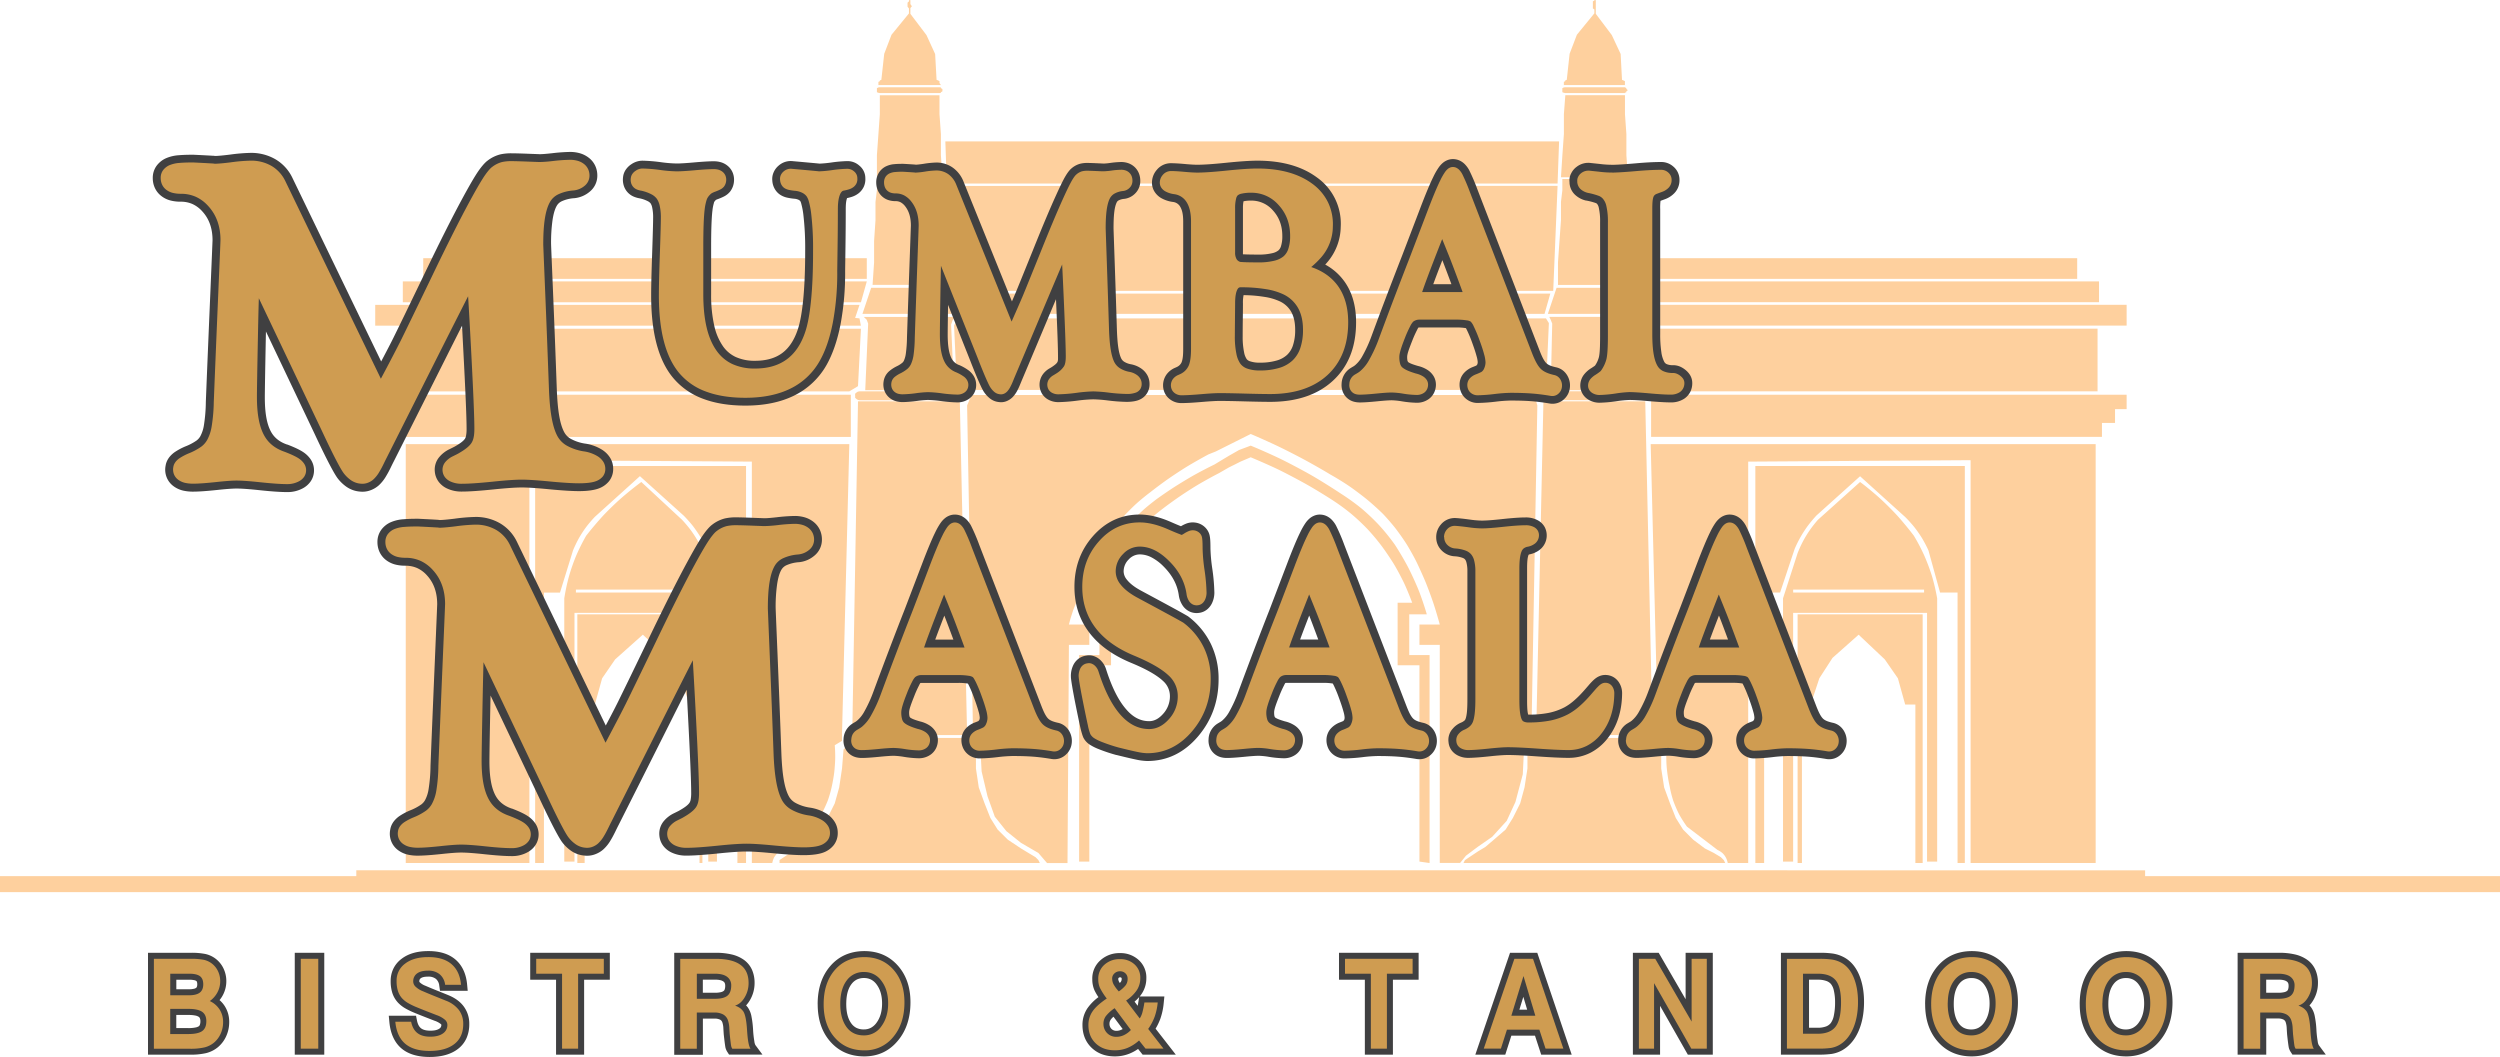 <svg id="Layer_1" data-name="Layer 1" xmlns="http://www.w3.org/2000/svg" viewBox="0 0 1976.33 835.56"><defs><style>.cls-1{fill:#fed09e;}.cls-2{fill:#404041;}.cls-3{fill:#cf9c51;}</style></defs><title>Mumbai-logo</title><path class="cls-1" d="M968.34,242.8H606.18l-5.75-16.44H968.34V242.8M530,252H66.65L62,236H534.56L530,252m1.12,60.13H65.52L63.21,261l3.44-5.41H531.12l2.31,3.69-2.31,52.88m-925.5-50.82V244.88H-11.52L-15,255.23l3.44.34,1.12,5.75h-384m379.42,55v-1.15l1.12-1,1.12-.69,1.2-.23H67.77l1.19.23v.69l1.13,1v3.21l-1.13,1v.68l-1.19.23H-11.52l-1.2-.23-1.12-.68-1.12-1v-2.06m-4.63-3h-353V263.74H-10.4l-2.32,45.41-6.87,4.14m82.8-.92H-7l2.31-52.66-1.12-3-2.31-2.29H64.33L62,257.19l-1.12,3.33,2.31,51.85m-438,36.91v-11h-10.38V327.32H-395.5V315.93H-18.4v33.35H-374.81M544.08,154v-8.62h51.79L597,154V178l1.13,16.33v17l1.19,17.82H540.64V211.3l1.19-17L543,178V163.47l1.12-9.43m-7.21,79.81H60.9l-3.44-83H540.31l-3.44,83M606.18,252H532.64l6.88-20.58h60.91L606.18,252m-5.75-44H951.08v16.32H600.43V208M65.52,252H-9.21l6.88-20.57H58.58L65.52,252m-438.08-9.19V226.37H-5.77l-4.63,16.45H-372.56M2.23,154.05v-8.62H55.14v18L56.33,178V194.3l1.13,17v17.81H-1.21L0,211.32v-17L1.11,178v-14.5l1.12-9.43m-8,53.93v16.33H-356.42V208H-5.77M49.39,587.26h23v3.46h1.13v1.15h2.31v2.3L77,595.31h1.2l2.31,1.15v14.95l2.25,15L87.35,639l4.56,11.5,5.76,9.2,8.06,8,10.39,6.9,5.68,3.45,5.76,3.45,2.31,2.29,1.13,2.31H-74.75v-2.31l10.31-6.89,5.76-3.45,8.07-6.9,8.07-6.89,5.69-9.2L-31.1,639l3.51-12.64,2.24-15,1.19-14.95,1.13-1.15h2.31v-3.44h2.32l1.12-1.15,1.12-1.15v-2.31H49.39M990.17,261.31H605.06l2.25-5.74,2.31-.35-2.31-10.35H990.17v16.44M162.08,521.73h16.07V489.54H165.52l4.63-12.65,5.69-13.79c1.33-3.47,3.58-9,5.19-12.38s4.28-8.69,6.1-11.91,5.06-8.31,7.16-11.36,6-7.73,8.56-10.52,6.88-7.09,9.62-9.61S220,401,223,398.72c4-2.91,10.59-7.44,14.8-10.11s11-6.8,15.3-9.21,11.43-6.12,15.92-8.28l5.69-3.45,5.75-3.45,8.07-4.6,9.2-3.44c6.87,2.8,18,7.74,24.62,11s17.34,8.95,23.8,12.67S362.84,390,369,394.11A177.6,177.6,0,0,1,385,405.59a168.31,168.31,0,0,1,14.24,13.49,163.66,163.66,0,0,1,12.35,15.28c3.09,4.68,7.72,12.52,10.32,17.5s6.39,13.24,8.49,18.45,5,13.83,6.53,19.23H423.05v32.19h16.07V686.14l-8-1.14V529.78H413.86V480.35h11.51c-1.62-4.45-4.49-11.5-6.53-15.76s-5.61-11-8.07-15-6.73-10.33-9.54-14.08A166.13,166.13,0,0,0,390,422.12a168.52,168.52,0,0,0-12.7-11.93,160.72,160.72,0,0,0-14-10.32c-5.69-3.75-15.16-9.52-21.13-12.89s-15.71-8.53-21.82-11.52S304,368,297.73,365.37l-8.07,3.45-4.56,2.3-4.64,2.3-8,4.6c-4.29,2.17-11,5.9-15.16,8.32s-10.6,6.55-14.53,9.2-10.25,7.18-14,10.07c-2.88,2.14-7.44,5.85-10.11,8.27s-6.81,6.56-9.19,9.24-6.18,7.19-8.28,10.09-5.26,7.57-7.09,10.57-4.56,8-6.17,11.14-3.86,8.36-5.12,11.63l-3.45,8L177,480.35h10.31v49.43H170.15V685h-8.07V521.73m-8.07-8-1.12,172.45H136.75l-6.88-8-13.75-8-11.51-9.2-9.19-11.5-5.76-16.1L85,613.71,83.91,593H81.6v-4.61H79.28l-1.12-6.89L73.53,324.44,77,316.17h445l2.32,8.27-4.63,257.08v6.89h-2.25V593h-3.5l-1.13,23L507,637.86,500.1,652.8l-11.51,12.64-11.51,8-9.19,6.9-4.63,5.75H447.19V513.69H431.12v-16.1h16.07c-1.26-4.7-3.51-12.26-5.05-16.88s-4.28-12-6.11-16.49-5.12-11.7-7.22-16.06c-1.9-3.85-5.27-9.91-7.51-13.53s-6.25-9.32-8.84-12.69-7.16-8.64-10.11-11.73c-3.37-3.35-9.12-8.53-12.84-11.57s-9.89-7.68-13.82-10.38-10.53-6.76-14.74-9.09c-5.54-3.38-14.8-8.64-20.56-11.75s-15.16-7.92-21.05-10.74-15.58-7.17-21.61-9.71l-11.51,5.76-9.2,4.6-6.87,3.44-5.76,2.3c-4.49,2.36-11.58,6.4-15.93,9s-11.15,7.09-15.37,10-10.73,7.76-14.66,10.88c-3.16,2.33-8.07,6.34-11,9s-7.36,7.09-10,10-6.6,7.79-8.91,10.93-5.9,8.36-7.93,11.68-5.12,8.81-6.88,12.29-4.42,9.22-5.89,12.81l-5.76,14.95-4.63,11.5L155.21,493l-1.2,4.59h16.14v16.1H154M73.53,585H-17.28l4.56-263.86H67.77L73.53,585m653-96.58V685h-8V476.89l11.51-35.64a91.78,91.78,0,0,1,4.28-9.43,90.3,90.3,0,0,1,5.4-8.86,100.31,100.31,0,0,1,6.39-8.14l33.33-29.9C784,388.24,790.9,394,795,397.71s10.52,10.1,14.24,14.22S818.68,423,822,427.45a148.69,148.69,0,0,1,8.21,15.66,157.87,157.87,0,0,1,6.18,16.56,165.2,165.2,0,0,1,4,17.22V685h-8V488.39H726.55M703.6,686.14h-6.94V372.28h165.6V686.14h-5.75V472.29H842.68L833.49,439a101,101,0,0,0-5-9.57,95.6,95.6,0,0,0-6.18-8.86,101.6,101.6,0,0,0-7.23-8l-35.64-32.19L745,411.36a105,105,0,0,0-6.8,8.11,93.84,93.84,0,0,0-5.76,8.86,96.93,96.93,0,0,0-4.7,9.47l-11.51,34.49H703.6V686.14M613.92,355H965.69V686.14H866.82V367.67L691,368.82V686.14H674.83a14.11,14.11,0,0,0-4.21-7.89,17.15,17.15,0,0,0-3.86-2.45l-24.14-18.4a91.79,91.79,0,0,1-6.31-9.95,99.48,99.48,0,0,1-4.64-10.82,89.31,89.31,0,0,1-2.8-11.42c-.7-2.92-1.48-7.68-1.83-10.64a92.36,92.36,0,0,1-.77-10.76c-.07-3,.07-7.82.28-10.79l-5.75-3.45-1.13-5.75L613.92,355M615.38,585h-92l5.75-263.86h80.49L615.38,585M605.06,312.36H534.89l1.19-52.66-1.19-3-1.12-2.3h72.41l-3.43,2.76v3.34l2.31,51.85m10.32.92-8.07-4.14-1.13-45.41h361v49.55H615.38m-88.49,3v-1.15l1.12-1v-.69l1.12-.22h80.49v.22l1.2.69,1.12,1v3.22l-1.12,1-1.2.68v.23H529.13l-1.12-.23v-.68l-1.12-1v-2.07m443.77,33H614.25V315.92H990.17v11.39H981v10.92H970.66v11M-228.85,686.14h-5.75V489.54h98.87v196.6H-138V560.82H-146l-6.88-20.7L-163.31,524l-19.5-18.39-21.9,19.55L-215,540.12l-5.76,20.7h-8.07V686.14m120.77,0V472.29H-121.9l-10.32-34.49c-1.26-2.7-3.58-7-5.12-9.52s-4.28-6.51-6.11-8.85-5.12-6-7.22-8.07l-34.46-31.05-35.65,32.19a101.59,101.59,0,0,0-6.87,8.07,91.48,91.48,0,0,0-5.76,8.87A95.92,95.92,0,0,0-238,439l-10.31,33.34H-261V686.14h-6.95V372.28h166.72V686.14h-6.87M-236.85,488.39V685h-8.07V476.89a162.79,162.79,0,0,1,3.65-17.17,153,153,0,0,1,5.76-16.56,162.09,162.09,0,0,1,7.86-15.71c3.43-4.46,9.33-11.44,13.12-15.56s10.38-10.48,14.66-14.22,11.3-9.44,15.86-12.75l32.21,29.9a103.29,103.29,0,0,1,6.81,8.09,92.47,92.47,0,0,1,5.75,8.86,94.89,94.89,0,0,1,4.7,9.48l10.32,35.64V685h-6.87V488.39H-236.85M-19.59,355l-5.76,228.79v5.75L-31.1,593c.28,3,.42,7.8.35,10.79s-.42,7.8-.77,10.76-1.2,7.72-1.83,10.64a91.4,91.4,0,0,1-3.23,11.48,99.54,99.54,0,0,1-5.05,10.82,92,92,0,0,1-6.66,9.89l-24.14,18.4a17.15,17.15,0,0,0-3.86,2.45,18.19,18.19,0,0,0-2.81,3.59,18.34,18.34,0,0,0-1.4,4.3H-96.64V368.82l-175.85-1.15V686.14h-97.75V355H-19.59M823.17,560.82H815.1l-5.75-20.7L799,525.19l-20.7-19.55L757.63,524l-10.38,16.09-6.88,20.7h-6.88V686.14h-3.43V489.54h98.87v196.6h-5.76V560.82m-233,26.43h24.13v3.46l1.13,1.14h2.31v2.3l1.12,1.15H620l2.24,1.15V611.4l2.32,15L629.2,639l4.56,11.48,5.75,9.2,8.07,8.05,9.2,6.9,6.88,3.45,5.75,3.45,2.31,2.29,1.13,2.31H465.91l1.19-2.31,10.32-6.89,5.75-3.45,8.07-6.9,8-6.9,5.75-9.2L510.75,639l3.44-12.65,2.31-15V596.45l2.32-1.15h2.32v-3.45h2.24l1.19-1.14v-1.15h1.13v-2.31h64.42M540.31,149H57.46l-1.13-33.34H541.51L540.31,149M726.55,472.29h103.5V470H726.55v2.29M-131.09,470H-235.72v2.29h104.63V470M1285.33,696.49v12.64H-691V696.49h281.67v-4.6H1004.78v4.6h280.55M27.56,14.48v-3.9L26.44,9.19V6l1.12-1v-1h1.13V7.12l1.19,1.73-1.19,1.38v4.61l12.7,16.77,6.87,15L49.39,67l1.19.46,1.12.57v1.5l1.12,1.6H3.42V68.64l1.12-.58v-.57L5.74,67,8,46.45l5.76-15.07,13.82-16.9M2.23,75.19V73.58L3.42,73l1.12-.12H51.7l1.12.12v.57l1.2.69v1.84l-1.2.68v.47l-1.12.23H4.54l-1.12-.23-1.19-.47v-1.6m0,68.87V126.58l1.19-16.67L4.54,94.16V79.22H51.7V94.16l1.12,15.75v16.67L54,144.06H2.23M569.41,14.47V11.36l-1.19-.8V4.93l1.19-.58V3.89l1.12.12V14.82L583.17,31.6l7,14.94L591.24,67l1.12.47,1.19.56v3.11H545.27V68.62L546.4,68v-.56l1.19-.47,2.24-20.57,5.76-15.07,13.82-16.9M544.08,75.18V73.57l1.19-.58,1.13-.11h47.15l1.12.69v.68l1.2.93-1.2.92v.68l-1.12.46v.23H546.4l-1.13-.23-1.19-.46v-1.6M543,144l1.12-17.47,1.19-16.67V94.15l1.13-15h47.15v15l1.12,15.75v16.67l1.2,17.47H543M37.88,124.85V82.55H49.39V110l1.19,14.83v15.53H37.88V124.85m-16.07,0V96l1.12-13.44H34.44v57.83H21.81V124.85m-16.07,0V110L6.86,96V82.55H18.37v42.3l-1.19,15.53H4.54l1.2-15.53m574,0V96L578.6,82.54h11.52L591.24,96v14l1.12,14.83v15.53H579.73V124.84m-16.07,0V82.54h12.63v57.83H563.66V124.84m-16.07,0V110l1.12-14V82.54h11.51V110L559,124.84v15.53H546.4l1.19-15.53" transform="translate(691 -3.89)"/><path class="cls-2" d="M517.14,568.82h.1a81,81,0,0,0,16.2-1.41,47.52,47.52,0,0,0,12.25-4.33,41.19,41.19,0,0,0,6.81-4.66,78.76,78.76,0,0,0,8.17-8c.59-.62,2-2.25,4.24-4.84a46.92,46.92,0,0,1,3.89-4.12,19,19,0,0,1,2.48-1.95,13.72,13.72,0,0,1,2.22-1.16,11.73,11.73,0,0,1,4.47-.88,12.73,12.73,0,0,1,6.29,1.57,13.06,13.06,0,0,1,4.85,4.75,15.59,15.59,0,0,1,2.22,8.3c-.14,14.29-4.06,26-11.32,35.32A40.65,40.65,0,0,1,566.24,599a38,38,0,0,1-17.42,4q-8.19,0-24.6-1.15-15.37-1.1-23.09-1.11c-3.29,0-8.2.37-14.74,1.07-7.59.81-13.18,1.19-16.78,1.19a17.6,17.6,0,0,1-8.06-1.84,13.67,13.67,0,0,1-5.26-4.45,12.65,12.65,0,0,1-2.17-6.1A13.09,13.09,0,0,1,457.39,580a17.12,17.12,0,0,1,6.43-4.78,10.1,10.1,0,0,0,2.77-1.6,3,3,0,0,0,.9-1.21c1.21-3.12,1.53-8.37,1.53-15.6V455.45a25.87,25.87,0,0,0-.76-6.92,6.22,6.22,0,0,0-1.15-2.47,4.94,4.94,0,0,0-2-1.21,22.09,22.09,0,0,0-6.24-1.2h-.16a15.62,15.62,0,0,1-9.93-4.51,14.43,14.43,0,0,1-4.41-10.61,15,15,0,0,1,3.7-10,14.21,14.21,0,0,1,5.37-4,14.46,14.46,0,0,1,6.75-1.08c2.2.13,5.8.51,10.69,1.17a74.44,74.44,0,0,0,9.53.82c3.57,0,8.92-.41,16-1.19,8.18-.89,14.32-1.31,18.39-1.31a19.73,19.73,0,0,1,10.1,2.38,13.55,13.55,0,0,1,5.38,5.52,14.4,14.4,0,0,1-4.25,17.8,19.33,19.33,0,0,1-8,3.52l-.36.06-.37.48c-.89,2.49-1.08,6.2-1.08,11V556.56c0,5.47.09,9.62.87,12.26M242.57,419.91a25.51,25.51,0,0,1,3.82-1.94,14.27,14.27,0,0,1,7.82-.92,13.56,13.56,0,0,1,9,5.53,12.48,12.48,0,0,1,2.2,5.47,27.93,27.93,0,0,1,.33,2.87c.11,1.61.17,3.9.17,6.84a132,132,0,0,0,1.46,15.8A153.27,153.27,0,0,1,269,472.35a19.47,19.47,0,0,1-1.56,7.66,14.55,14.55,0,0,1-3.27,4.84,12.49,12.49,0,0,1-7.49,3.57,13.12,13.12,0,0,1-6.91-.93,13.74,13.74,0,0,1-5.63-4.6,19.26,19.26,0,0,1-3.29-8.62c-1.22-8.44-5.31-15.89-12-22.56a38.28,38.28,0,0,0-9.75-7.3,20.44,20.44,0,0,0-9.13-2.25,11.92,11.92,0,0,0-8.7,4,13.23,13.23,0,0,0-4,9.51,10.47,10.47,0,0,0,2.56,6.47c2.49,3.18,6.25,6,11.08,8.61q14.55,7.82,25.05,13.52c7.62,4.15,11.82,6.56,12.33,6.92l.31.23a60.68,60.68,0,0,1,17.73,21.69,63.23,63.23,0,0,1,6,27.74c0,17.29-5.35,32.2-15.91,44.8-11.25,13.4-24.82,19.84-40.5,19.84a47.07,47.07,0,0,1-8.82-1.13q-4.64-.95-15.48-3.63l-.1,0-.1,0a131.88,131.88,0,0,1-14.78-5,38.63,38.63,0,0,1-5.44-2.75,14.57,14.57,0,0,1-5.54-5.56c-.37-.62-1.44-3.2-2.71-8.84q-1.17-5.26-3.19-15.23c-2.9-14.37-4.18-22.53-4.18-24.49a19.54,19.54,0,0,1,2.19-9.77,14,14,0,0,1,4.21-4.72,13.38,13.38,0,0,1,5.8-2.22,11.58,11.58,0,0,1,7.37,1,13.83,13.83,0,0,1,4.52,3.34,16.35,16.35,0,0,1,3.71,6.44c4.54,14.26,9.94,25.19,16.56,32.44C205,571,210.74,574,217.42,574c4.2,0,7.74-2.09,10.92-5.63a20.54,20.54,0,0,0,5.52-14.11,16,16,0,0,0-5.39-12c-5.22-4.92-13.85-9.65-25.65-14.52-14.66-6.14-25.48-14.2-32.78-23.86-7.71-10.19-11.66-22.18-11.66-36.06,0-15.67,4.9-29,14.49-39.92,10.13-11.58,22.52-17.25,37.07-17.25,7.3,0,15.59,1.88,24.8,5.93q4.84,2.13,7.83,3.3M48.3,509.54H62.69q-4.83-13.05-7-18.54c-.06-.15-.12-.29-.17-.44q-3.81,9.82-6.36,16.71c-.3.79-.58,1.55-.84,2.27m25.87,34.75-.37-.06a43.72,43.72,0,0,0-7.42-.48H37.28a1.72,1.72,0,0,0-.56.07l-.25.11a18.92,18.92,0,0,0-.92,1.76,83.39,83.39,0,0,0-3.85,8.59c-2.42,6.09-4,10.32-4,12.73a15.26,15.26,0,0,0,.26,3.18l.5.9c1.62,1.2,4.32,2.06,7.75,3.09A23.7,23.7,0,0,1,44,577.47a15.22,15.22,0,0,1,4,3.88,12.81,12.81,0,0,1,2.43,7.55,14.5,14.5,0,0,1-1.23,6,13.44,13.44,0,0,1-4.41,5.47,15.88,15.88,0,0,1-9.71,2.95,80.92,80.92,0,0,1-11.41-1.1,58.94,58.94,0,0,0-8.05-.85c-2.52,0-6.37.28-11.55.8q-9.25.92-13.83.91a17.61,17.61,0,0,1-4.58-.57,13.08,13.08,0,0,1-6.15-3.59,13.05,13.05,0,0,1-3.24-5.81,13.92,13.92,0,0,1-.44-4.79,14.94,14.94,0,0,1,1.74-6.65,15.21,15.21,0,0,1,4.94-5.49c.34-.22,1.17-.74,2.61-1.57a12.12,12.12,0,0,0,1.4-1,25.13,25.13,0,0,0,5.74-7.2A105.58,105.58,0,0,0-.52,550.61q6.62-17.88,12.75-34t11.55-29.9q2-5.19,14.18-37.15,6.34-16.67,10.4-24.9a54.57,54.57,0,0,1,4.31-7.51,18.46,18.46,0,0,1,3.23-3.51,12.85,12.85,0,0,1,3.27-2,11.77,11.77,0,0,1,6-.89,12.42,12.42,0,0,1,5,1.65,14.58,14.58,0,0,1,3.12,2.43,21.55,21.55,0,0,1,3.32,4.56,149,149,0,0,1,6.55,15.32l49,127c1.89,4.87,3.55,8.48,5.58,10.39,1.67,1.55,4.26,2.41,7.46,3.14a13,13,0,0,1,5.73,2.69,14.17,14.17,0,0,1,3.58,4.39,15.3,15.3,0,0,1,1.72,9.11,14.22,14.22,0,0,1-4.57,9,13.51,13.51,0,0,1-5.27,3.08,13.67,13.67,0,0,1-6.08.39c-5.31-.9-10.15-1.51-14.67-1.85s-10-.51-16.27-.51a114.06,114.06,0,0,0-11.81.9,136.33,136.33,0,0,1-14,1,14.25,14.25,0,0,1-9.86-3.66,13.52,13.52,0,0,1-3.67-5.35,14.78,14.78,0,0,1-1-5.36,13.66,13.66,0,0,1,4-9.84A18.65,18.65,0,0,1,79.79,575c1.11-.43,2-.79,2.69-1.1l.72-.9a5.41,5.41,0,0,0,.32-1.82,20.69,20.69,0,0,0-.89-4.65q-1.17-4.37-3.49-10.65a98.09,98.09,0,0,0-4.23-10.18c-.27-.53-.51-1-.74-1.44m288.55,0-.37-.06a43.72,43.72,0,0,0-7.42-.48h-29.1a1.72,1.72,0,0,0-.56.07l-.25.11a18.62,18.62,0,0,0-.93,1.76,85.86,85.86,0,0,0-3.84,8.59c-2.42,6.09-4,10.32-4,12.73a14.61,14.61,0,0,0,.26,3.18l.5.9c1.62,1.19,4.31,2.06,7.75,3.09a23.8,23.8,0,0,1,7.79,3.29,15.22,15.22,0,0,1,4,3.88A12.8,12.8,0,0,1,339,588.9a14.63,14.63,0,0,1-1.22,6,13.5,13.5,0,0,1-4.41,5.47,15.89,15.89,0,0,1-9.72,2.95,80.81,80.81,0,0,1-11.4-1.1,59.09,59.09,0,0,0-8.05-.85c-2.52,0-6.37.28-11.55.8q-9.25.92-13.83.91a17.61,17.61,0,0,1-4.58-.57,13,13,0,0,1-6.15-3.59,12.86,12.86,0,0,1-3.24-5.81,13.92,13.92,0,0,1-.44-4.79,14.94,14.94,0,0,1,1.74-6.65,15.29,15.29,0,0,1,4.94-5.49c.35-.23,1.17-.74,2.6-1.57a12.47,12.47,0,0,0,1.42-1,25.43,25.43,0,0,0,5.73-7.2A105.58,105.58,0,0,0,288,550.61q6.62-17.88,12.75-34t11.55-29.9q2-5.19,14.18-37.15,6.33-16.67,10.4-24.9a54.57,54.57,0,0,1,4.31-7.51,19.13,19.13,0,0,1,3.22-3.51,13.06,13.06,0,0,1,3.28-2,11.74,11.74,0,0,1,6-.89,12.57,12.57,0,0,1,5.05,1.65,14,14,0,0,1,3.11,2.43,20.87,20.87,0,0,1,3.33,4.56,149,149,0,0,1,6.55,15.32l49,127c1.88,4.87,3.55,8.48,5.58,10.39,1.67,1.55,4.26,2.41,7.46,3.14a13,13,0,0,1,5.73,2.69,14.17,14.17,0,0,1,3.58,4.39,15.25,15.25,0,0,1,1.71,9.12,14.16,14.16,0,0,1-4.56,9,13.51,13.51,0,0,1-5.27,3.08,13.68,13.68,0,0,1-6.08.39c-5.31-.9-10.15-1.51-14.67-1.85s-10-.51-16.27-.51a114.25,114.25,0,0,0-11.81.9,136.52,136.52,0,0,1-14,1,14.25,14.25,0,0,1-9.86-3.66,13.44,13.44,0,0,1-3.66-5.34,15,15,0,0,1-1-5.37,13.69,13.69,0,0,1,4-9.84,18.7,18.7,0,0,1,6.63-4.27c1.1-.43,2-.79,2.69-1.1l.72-.9a5.41,5.41,0,0,0,.32-1.82,20.69,20.69,0,0,0-.89-4.65q-1.17-4.37-3.49-10.65a99,99,0,0,0-4.23-10.18c-.27-.53-.51-1-.74-1.44m-25.87-34.75h14.39q-4.83-13.05-7-18.54l-.18-.44q-3.8,9.82-6.36,16.71l-.83,2.27m349.79,34.75-.37-.06a43.72,43.72,0,0,0-7.42-.48h-29.1a1.72,1.72,0,0,0-.56.07l-.25.11c-.29.4-.54,1-.93,1.76a85.86,85.86,0,0,0-3.84,8.59c-2.42,6.09-4,10.32-4,12.73a14.61,14.61,0,0,0,.26,3.18l.5.9c1.62,1.19,4.31,2.06,7.75,3.09a23.7,23.7,0,0,1,7.79,3.29,15.22,15.22,0,0,1,4,3.88,12.81,12.81,0,0,1,2.43,7.55,14.46,14.46,0,0,1-1.23,6,13.42,13.42,0,0,1-4.41,5.47,15.89,15.89,0,0,1-9.72,2.95,80.81,80.81,0,0,1-11.4-1.1,58.94,58.94,0,0,0-8-.85c-2.52,0-6.37.28-11.55.8q-9.25.92-13.83.91a17.61,17.61,0,0,1-4.58-.57,13.08,13.08,0,0,1-6.15-3.59,12.86,12.86,0,0,1-3.24-5.81,14.15,14.15,0,0,1-.45-4.79A15.14,15.14,0,0,1,595,576.13c.35-.23,1.17-.74,2.6-1.57a12.47,12.47,0,0,0,1.42-1,25.43,25.43,0,0,0,5.73-7.2A105.58,105.58,0,0,0,612,550.61q6.62-17.88,12.76-34t11.54-29.9q2-5.19,14.18-37.15,6.35-16.67,10.4-24.9a54.57,54.57,0,0,1,4.31-7.51,19.13,19.13,0,0,1,3.22-3.51,13.06,13.06,0,0,1,3.28-2,11.74,11.74,0,0,1,6-.89,12.57,12.57,0,0,1,5,1.65,14.27,14.27,0,0,1,3.12,2.43,21.2,21.2,0,0,1,3.32,4.56,151.43,151.43,0,0,1,6.55,15.32l49,127c1.89,4.87,3.55,8.48,5.58,10.39,1.67,1.55,4.26,2.41,7.46,3.14a13,13,0,0,1,5.73,2.69,14,14,0,0,1,3.58,4.39,15.25,15.25,0,0,1,1.71,9.12,14.16,14.16,0,0,1-4.56,9,13.51,13.51,0,0,1-5.27,3.08,13.68,13.68,0,0,1-6.08.39c-5.31-.9-10.15-1.51-14.67-1.85s-10-.51-16.27-.51a114.25,114.25,0,0,0-11.81.9,136.37,136.37,0,0,1-14,1,14.26,14.26,0,0,1-9.87-3.66,13.54,13.54,0,0,1-3.66-5.34,15,15,0,0,1-1-5.37,13.71,13.71,0,0,1,4-9.84,18.56,18.56,0,0,1,6.62-4.27c1.11-.43,2-.79,2.69-1.1l.72-.9a5.41,5.41,0,0,0,.32-1.82,20.69,20.69,0,0,0-.89-4.65q-1.17-4.37-3.49-10.65a99,99,0,0,0-4.23-10.18c-.27-.53-.51-1-.74-1.44m-25.87-34.75h14.39q-4.83-13.05-7-18.54l-.18-.44q-3.8,9.82-6.35,16.71c-.3.79-.58,1.55-.84,2.27" transform="translate(691 -3.89)"/><path class="cls-2" d="M-202.06,557.92q4.83-9.7,23.29-47.94,18.65-38.89,31-61.66,6.34-11.73,10.44-18.26c4.1-6.55,7.45-10,9.27-11.35a27.47,27.47,0,0,1,10.21-5,38.58,38.58,0,0,1,8.62-.85q3.8,0,13.51.37l6.92.26,1.93.08c2.37,0,5.61-.29,10.07-.79a137.13,137.13,0,0,1,14.07-1,27.7,27.7,0,0,1,7,.85,20.77,20.77,0,0,1,7.56,3.61,17.29,17.29,0,0,1,5.51,7,18.18,18.18,0,0,1,1.42,7.2,16.23,16.23,0,0,1-6.09,12.82,21.92,21.92,0,0,1-12.1,5.07,28.59,28.59,0,0,0-10,2.46,8.93,8.93,0,0,0-3.72,3.29c-1.64,2.73-2.7,6.49-3.44,11.18a126.54,126.54,0,0,0-1.23,19.48q0,.87,1.53,37.48,1.53,37.13,3,77.34c.63,16.16,2.34,27.75,6.23,34.38a13.22,13.22,0,0,0,4.91,4.66,34,34,0,0,0,10.94,3.67,34.71,34.71,0,0,1,13.66,4.87A20.28,20.28,0,0,1-31,653.86a16.25,16.25,0,0,1,2.27,8.42,15.44,15.44,0,0,1-3.23,9.78,18.71,18.71,0,0,1-8.5,5.91c-2.76,1-7.73,1.95-15.2,1.95-5.43,0-13.51-.49-24.22-1.52-9.32-.89-16.34-1.37-21.07-1.37-5,0-12.43.53-22.23,1.54-11.29,1.16-19.63,1.71-25,1.71a26.58,26.58,0,0,1-12.24-2.6,17.75,17.75,0,0,1-6.31-5.19,15.67,15.67,0,0,1-3-7.94A15.41,15.41,0,0,1-166,652.72a23.66,23.66,0,0,1,7.83-5.94c2.16-1.07,3.62-1.78,4-2l.11-.08.11-.06c3.62-2.06,6.55-4,8-6.11A6.66,6.66,0,0,0-145,636a28.12,28.12,0,0,0,.41-5.37q0-13.11-2.59-62.17-.54-10.41-1-19.3-5.62,11.11-12.58,25-25.2,50.14-41.39,82.26c-.46.87-1.2,2.37-2.34,4.71-1.51,3.08-2.72,5.32-3.7,6.88a30.37,30.37,0,0,1-5.83,7.34,19.87,19.87,0,0,1-6,3.67,17.88,17.88,0,0,1-9,1.23,21.39,21.39,0,0,1-10.84-4,31.06,31.06,0,0,1-6.54-6.32c-2.61-3.32-8.81-14.89-18.19-35l-38.62-81.22c0,1.44-.06,2.93-.09,4.44q-.8,40.15-.79,47.49c0,11.74,1.38,20.93,4.92,27.37,2.63,4.79,6.88,8.1,12.63,10.06l.1,0,.1,0c6.38,2.42,10.44,4.49,12.74,6.07a21.36,21.36,0,0,1,5.4,5.17,15.35,15.35,0,0,1,3,9.07,15.34,15.34,0,0,1-2.48,8.56,17.53,17.53,0,0,1-6.53,5.82,25.28,25.28,0,0,1-12.25,2.91c-5,0-12.24-.48-21.74-1.5-8-.85-14.07-1.31-18.25-1.31-3.4,0-8.52.4-15.37,1.14-8.4.9-14.71,1.32-18.95,1.32a35.35,35.35,0,0,1-7-.64,20.69,20.69,0,0,1-8.51-3.69,16,16,0,0,1-5.83-8.19,16.27,16.27,0,0,1-.43-7.92c.51-3.33,2.24-7.11,6.9-10.58a48.93,48.93,0,0,1,8.79-4.75,41.6,41.6,0,0,0,8.83-4.67,11.13,11.13,0,0,0,3-3.37,27.35,27.35,0,0,0,2.86-8.88,125.29,125.29,0,0,0,1.49-18.39c1.06-26.48,2.21-54.21,3.45-83.4q1.83-43.27,1.84-44.22c0-9.09-2.5-16.77-8.05-22.83a23.43,23.43,0,0,0-7.95-5.9,22.74,22.74,0,0,0-9.24-1.79,31.94,31.94,0,0,1-7.15-.75,20.29,20.29,0,0,1-8.52-4.08,17.16,17.16,0,0,1-5.08-7,18.69,18.69,0,0,1-1.25-6.85,16.19,16.19,0,0,1,2.9-9.53,18.67,18.67,0,0,1,7.61-6.16,30.51,30.51,0,0,1,10.26-2.37q4.08-.37,10.72-.38h.8q11,.54,15.17.8l.59.05,1.28.17c2.84-.08,6.73-.46,11.68-1.08a142,142,0,0,1,16.24-1.36,37.91,37.91,0,0,1,19.77,5.08,33.86,33.86,0,0,1,13.07,14.17l70.41,145.63q7-13.24,10.06-19.49" transform="translate(691 -3.89)"/><path class="cls-3" d="M594.48,588.62a9.37,9.37,0,0,1,1-4.12,9,9,0,0,1,3-3.27c.24-.17,1-.6,2.2-1.33a17.21,17.21,0,0,0,2.16-1.46,30.58,30.58,0,0,0,7.21-8.92,110.36,110.36,0,0,0,7.67-16.72q6.63-17.91,12.75-34T642,489q2.06-5.2,14.21-37.21,6.19-16.31,10.17-24.37a47.19,47.19,0,0,1,3.77-6.61,13.34,13.34,0,0,1,2.13-2.36,7,7,0,0,1,1.75-1.06,5.72,5.72,0,0,1,2.91-.44,6.32,6.32,0,0,1,2.63.86,8.2,8.2,0,0,1,1.79,1.4,15,15,0,0,1,2.34,3.25A145.54,145.54,0,0,1,689.89,437l49,127c2.33,6,4.62,10.33,7.12,12.67,2.33,2.19,5.85,3.67,10.42,4.69a7,7,0,0,1,3.1,1.44,8.08,8.08,0,0,1,2,2.48,9.2,9.2,0,0,1,1,5.51,8.12,8.12,0,0,1-2.61,5.17,7.29,7.29,0,0,1-2.87,1.7,7.39,7.39,0,0,1-3.33.2c-5.43-.92-10.46-1.55-15.15-1.9s-10.31-.54-16.74-.54a121.66,121.66,0,0,0-12.51.94,129.54,129.54,0,0,1-13.29,1,8.24,8.24,0,0,1-5.74-2.09,7.46,7.46,0,0,1-2-2.93,8.74,8.74,0,0,1-.55-3.16,7.71,7.71,0,0,1,2.29-5.53,12.59,12.59,0,0,1,4.45-2.82,41.61,41.61,0,0,0,4.4-1.92,5.55,5.55,0,0,0,2.11-2.66,11.8,11.8,0,0,0,1.13-5,26.57,26.57,0,0,0-1.1-6.24q-1.22-4.59-3.66-11.2a104.94,104.94,0,0,0-4.51-10.84c-1-1.88-1.67-3.25-2.42-3.84a7.66,7.66,0,0,0-3.14-1,51,51,0,0,0-8.5-.57h-29.1a7.82,7.82,0,0,0-2.62.42,8,8,0,0,0-2.2,1.19,14.56,14.56,0,0,0-2.37,3.59,89.43,89.43,0,0,0-4.15,9.24c-2.85,7.19-4.45,12.18-4.45,15a19.06,19.06,0,0,0,.68,5.52,5.85,5.85,0,0,0,1.4,2.53c2,1.93,5.74,3.52,11,5.1a17.89,17.89,0,0,1,5.92,2.42,9.63,9.63,0,0,1,2.44,2.33,6.77,6.77,0,0,1,1.3,4,8.3,8.3,0,0,1-.71,3.44,7.26,7.26,0,0,1-2.4,3,9.91,9.91,0,0,1-6.06,1.75,76,76,0,0,1-10.47-1,65.23,65.23,0,0,0-9-.92q-4,0-12.17.83c-5.89.59-10.3.87-13.21.87a11.59,11.59,0,0,1-3-.35,7.05,7.05,0,0,1-3.31-1.9,7,7,0,0,1-1.71-3.09,8.56,8.56,0,0,1-.25-2.87m89.58-72.89q-7.32-19.86-10.17-27-2.68-6.76-6-14.89-7.77,19.79-12.05,31.3-2.24,6-3.34,9.32c-.17.5-.33.93-.47,1.29h32.07" transform="translate(691 -3.89)"/><path class="cls-3" d="M450.54,428.52a9.07,9.07,0,0,1,2.24-6,8.11,8.11,0,0,1,3.05-2.3,8.36,8.36,0,0,1,3.93-.61c2.15.13,5.59.5,10.27,1.13a81.49,81.49,0,0,0,10.36.87q5.58,0,16.71-1.22,11.83-1.27,17.72-1.27a13.87,13.87,0,0,1,7,1.52,7.56,7.56,0,0,1,3,3,7.75,7.75,0,0,1,.73,4.33,8.21,8.21,0,0,1-3.27,5.74,13.53,13.53,0,0,1-5.47,2.36,7.6,7.6,0,0,0-3.18,1.29,5.48,5.48,0,0,0-1.68,2.21c-1.32,3-1.84,7.72-1.84,14.09V556.56c0,7.78.51,13.22,1.95,16.19a3.32,3.32,0,0,0,1.48,1.55,8,8,0,0,0,3.73.71,87.5,87.5,0,0,0,17.46-1.54,54.06,54.06,0,0,0,13.84-4.9,47.54,47.54,0,0,0,7.9-5.38,82.31,82.31,0,0,0,8.79-8.61c.61-.65,2-2.28,4.38-5A47,47,0,0,1,573,546a13.18,13.18,0,0,1,1.65-1.3,8.32,8.32,0,0,1,1.2-.63,5.63,5.63,0,0,1,2.14-.42,6.62,6.62,0,0,1,3.29.79,6.89,6.89,0,0,1,2.56,2.56,9.58,9.58,0,0,1,1.32,5.07c-.13,12.7-3.53,23.16-10,31.52a34.49,34.49,0,0,1-11.68,9.88,31.88,31.88,0,0,1-14.62,3.37q-8,0-24.17-1.14-15.66-1.1-23.52-1.11c-3.44,0-8.57.38-15.39,1.1-7.3.78-12.68,1.15-16.13,1.15a11.52,11.52,0,0,1-5.27-1.17,7.5,7.5,0,0,1-2.95-2.43,6.7,6.7,0,0,1-1.12-3.29,7.34,7.34,0,0,1,1.87-6,11.1,11.1,0,0,1,4.15-3.07c3.47-1.47,5.89-3.45,7-6.25,1.39-3.57,2-9.54,2-17.84V455.45a32.1,32.1,0,0,0-1-8.6,12.17,12.17,0,0,0-2.49-4.91,11.07,11.07,0,0,0-4.41-2.86,27.88,27.88,0,0,0-8-1.61,9.65,9.65,0,0,1-6.16-2.73,8.47,8.47,0,0,1-2.59-6.22" transform="translate(691 -3.89)"/><path class="cls-3" d="M270.56,588.62a9.51,9.51,0,0,1,1-4.12,9.1,9.1,0,0,1,3-3.27c.24-.17,1-.6,2.2-1.33a17.21,17.21,0,0,0,2.16-1.46,30.74,30.74,0,0,0,7.21-8.92,110.36,110.36,0,0,0,7.67-16.72q6.63-17.91,12.75-34T318.09,489q2.06-5.2,14.21-37.21,6.19-16.31,10.17-24.37a47.19,47.19,0,0,1,3.77-6.61,13.34,13.34,0,0,1,2.13-2.36,7,7,0,0,1,1.75-1.06,5.75,5.75,0,0,1,2.91-.44,6.32,6.32,0,0,1,2.63.86,8.2,8.2,0,0,1,1.79,1.4,15,15,0,0,1,2.34,3.25A146.42,146.42,0,0,1,366,437l49,127c2.33,6,4.62,10.33,7.12,12.67,2.33,2.19,5.85,3.67,10.41,4.69a6.89,6.89,0,0,1,3.11,1.44,8.08,8.08,0,0,1,2,2.48,9.2,9.2,0,0,1,1,5.51,8.12,8.12,0,0,1-2.61,5.17,7.12,7.12,0,0,1-6.2,1.9c-5.43-.92-10.46-1.55-15.15-1.9s-10.31-.54-16.74-.54a121.66,121.66,0,0,0-12.51.94,129.49,129.49,0,0,1-13.3,1,8.25,8.25,0,0,1-5.73-2.09,7.36,7.36,0,0,1-2-2.93,8.74,8.74,0,0,1-.56-3.16,7.72,7.72,0,0,1,2.3-5.53,12.5,12.5,0,0,1,4.45-2.82,41.61,41.61,0,0,0,4.4-1.92,5.55,5.55,0,0,0,2.11-2.66,11.8,11.8,0,0,0,1.13-5,26.57,26.57,0,0,0-1.1-6.24q-1.21-4.59-3.66-11.2A102.49,102.49,0,0,0,369,542.93c-1-1.88-1.66-3.25-2.42-3.84a7.56,7.56,0,0,0-3.14-1,50.78,50.78,0,0,0-8.49-.57h-29.1a7.69,7.69,0,0,0-4.82,1.61,14.56,14.56,0,0,0-2.37,3.59,89.43,89.43,0,0,0-4.15,9.24c-2.85,7.19-4.45,12.18-4.45,15a18.72,18.72,0,0,0,.68,5.52,6,6,0,0,0,1.39,2.53c2,1.93,5.75,3.52,11,5.1a17.8,17.8,0,0,1,5.92,2.42,9.46,9.46,0,0,1,2.44,2.33,6.83,6.83,0,0,1,1.29,4,8.47,8.47,0,0,1-.69,3.44,7.37,7.37,0,0,1-2.41,3,9.91,9.91,0,0,1-6.06,1.75,76,76,0,0,1-10.47-1,65.23,65.23,0,0,0-9-.92q-4,0-12.17.83c-5.89.59-10.3.87-13.21.87a11.59,11.59,0,0,1-3-.35,6.84,6.84,0,0,1-5-5,8.56,8.56,0,0,1-.25-2.87m89.57-72.89q-7.31-19.86-10.16-27-2.69-6.76-6-14.89-7.77,19.79-12.05,31.3-2.24,6-3.34,9.32c-.17.5-.33.93-.47,1.29h32.06" transform="translate(691 -3.89)"/><path class="cls-3" d="M161.71,538.86a13.63,13.63,0,0,1,1.38-6.7,7.94,7.94,0,0,1,2.36-2.7,7.27,7.27,0,0,1,3.27-1.2,5.84,5.84,0,0,1,3.79.5,7.83,7.83,0,0,1,2.53,1.9,10.25,10.25,0,0,1,2.36,4.07c4.87,15.35,10.79,27,17.9,34.81,6.43,7,13.77,10.69,22.12,10.69,5.88,0,11-2.66,15.52-7.68a26.53,26.53,0,0,0,7.12-18.25,21.91,21.91,0,0,0-7.34-16.51c-5.61-5.3-14.83-10.5-27.53-15.75-13.46-5.63-23.49-13-30.21-21.86-6.91-9.14-10.41-19.9-10.41-32.33q0-21.08,13-35.84c8.85-10.13,19.66-15.13,32.4-15.13,6.58,0,14,1.75,22.31,5.4q5.49,2.43,8.71,3.64c.94.36,1.63.68,2.08.83l.32-.09a18.44,18.44,0,0,0,1.73-1,21.12,21.12,0,0,1,3.57-1.89,8.32,8.32,0,0,1,4.48-.59,7.68,7.68,0,0,1,5,3.05,6.85,6.85,0,0,1,1.12,2.9c.1.56.18,1.3.25,2.23.1,1.53.16,3.67.16,6.43a137.76,137.76,0,0,0,1.51,16.64,145.45,145.45,0,0,1,1.61,18,13.3,13.3,0,0,1-1.07,5.23,8.49,8.49,0,0,1-1.88,2.82,6.43,6.43,0,0,1-3.88,1.86,7,7,0,0,1-3.75-.46,7.58,7.58,0,0,1-3.09-2.57,13.26,13.26,0,0,1-2.16-5.89c-1.4-9.67-6-18.32-13.77-26C225.74,439.9,218,436,209.94,436a17.82,17.82,0,0,0-13.13,5.89A19.2,19.2,0,0,0,191,455.69,16.42,16.42,0,0,0,194.9,466c2.93,3.75,7.29,7.12,13,10.23q14.56,7.83,25.05,13.52c7.26,3.95,11.12,6.12,11.61,6.46l.11.07.11.09a54.32,54.32,0,0,1,15.92,19.45,57.27,57.27,0,0,1,5.39,25.07q0,23.61-14.47,40.82c-9.93,11.83-21.88,17.63-35.75,17.63a41.88,41.88,0,0,1-7.59-1q-4.54-.91-15.21-3.57A129.43,129.43,0,0,1,179,590a33.21,33.21,0,0,1-4.54-2.28,9.43,9.43,0,0,1-3.47-3.4,37.5,37.5,0,0,1-2-7.13q-1.17-5.22-3.17-15.09c-2.75-13.65-4.06-21.4-4.06-23.27" transform="translate(691 -3.89)"/><path class="cls-3" d="M-18,588.62a9.51,9.51,0,0,1,1-4.12,9.1,9.1,0,0,1,3-3.27c.24-.17,1-.6,2.2-1.33a17.21,17.21,0,0,0,2.16-1.46,30.58,30.58,0,0,0,7.21-8.92A110.36,110.36,0,0,0,5.27,552.8q6.63-17.91,12.75-34T29.54,489q2.05-5.2,14.21-37.21,6.2-16.31,10.17-24.37a49.31,49.31,0,0,1,3.77-6.61,13,13,0,0,1,2.14-2.36,7,7,0,0,1,1.74-1.06,5.74,5.74,0,0,1,2.91-.44,6.32,6.32,0,0,1,2.63.86,8.2,8.2,0,0,1,1.79,1.4,15,15,0,0,1,2.34,3.25A146.42,146.42,0,0,1,77.41,437l49,127c2.33,6,4.62,10.33,7.12,12.67,2.33,2.19,5.85,3.67,10.42,4.69a6.9,6.9,0,0,1,3.1,1.44,8.08,8.08,0,0,1,2,2.48,9.2,9.2,0,0,1,1,5.51,8.12,8.12,0,0,1-2.61,5.17,7.29,7.29,0,0,1-2.87,1.7,7.4,7.4,0,0,1-3.33.2c-5.43-.92-10.46-1.55-15.15-1.9s-10.31-.54-16.74-.54a121.66,121.66,0,0,0-12.51.94,129.49,129.49,0,0,1-13.3,1,8.25,8.25,0,0,1-5.73-2.09,7.46,7.46,0,0,1-2-2.93,8.74,8.74,0,0,1-.55-3.16,7.71,7.71,0,0,1,2.29-5.53,12.59,12.59,0,0,1,4.45-2.82,41.61,41.61,0,0,0,4.4-1.92,5.61,5.61,0,0,0,2.11-2.66,11.8,11.8,0,0,0,1.13-5,26.57,26.57,0,0,0-1.1-6.24q-1.22-4.59-3.66-11.2a104.94,104.94,0,0,0-4.51-10.84c-1-1.88-1.67-3.25-2.42-3.84a7.66,7.66,0,0,0-3.14-1,50.91,50.91,0,0,0-8.5-.57H37.28a7.72,7.72,0,0,0-2.61.42,7.9,7.9,0,0,0-2.21,1.19,14.56,14.56,0,0,0-2.37,3.59A89.43,89.43,0,0,0,25.94,552c-2.85,7.19-4.45,12.18-4.45,15a19.06,19.06,0,0,0,.68,5.52,6,6,0,0,0,1.39,2.53c2,1.93,5.75,3.52,11,5.1a18,18,0,0,1,5.93,2.42,9.57,9.57,0,0,1,2.43,2.33,6.83,6.83,0,0,1,1.29,4,8.47,8.47,0,0,1-.69,3.44,7.37,7.37,0,0,1-2.41,3,9.9,9.9,0,0,1-6.05,1.75,76,76,0,0,1-10.48-1,65.23,65.23,0,0,0-9-.92q-4,0-12.17.83c-5.89.59-10.29.87-13.21.87a11.59,11.59,0,0,1-3-.35,7,7,0,0,1-3.3-1.9,6.88,6.88,0,0,1-1.72-3.09,8.56,8.56,0,0,1-.25-2.87m89.57-72.89q-7.31-19.86-10.16-27-2.69-6.76-6-14.89-7.77,19.79-12.05,31.3-2.23,6-3.34,9.32c-.17.5-.33.93-.47,1.29H71.58" transform="translate(691 -3.89)"/><path class="cls-3" d="M-212.37,591.13q11.58-21.84,15.86-30.45,4.83-9.72,23.31-48,18.58-38.75,30.83-61.41,6.23-11.5,10.24-17.91c3.43-5.47,6.16-8.55,7.69-9.65a21.49,21.49,0,0,1,7.93-3.93,33,33,0,0,1,7.23-.69c2.49,0,6.91.11,13.27.36l6.92.26,2,.08A108.83,108.83,0,0,0-76.17,419,130.8,130.8,0,0,1-62.78,418a21.73,21.73,0,0,1,5.48.65,14.91,14.91,0,0,1,5.36,2.54,11.13,11.13,0,0,1,3.57,4.54,12,12,0,0,1,.93,4.77,10.32,10.32,0,0,1-3.92,8.11,15.81,15.81,0,0,1-8.78,3.62,34.47,34.47,0,0,0-12.07,3.1A15,15,0,0,0-78.44,451c-3.93,6.54-5.55,17.9-5.55,33.85q0,.87,1.53,37.74,1.53,37.13,3,77.31c.69,17.61,2.86,30.1,7.08,37.28A19.29,19.29,0,0,0-65.23,644a40.53,40.53,0,0,0,13,4.42,28.64,28.64,0,0,1,11.3,3.94A14.2,14.2,0,0,1-36.3,657a10.29,10.29,0,0,1,1.42,5.28,9.46,9.46,0,0,1-1.92,6,12.62,12.62,0,0,1-5.78,3.89c-2.36.88-6.64,1.58-13,1.58q-8,0-23.62-1.49-14.37-1.4-21.67-1.4-7.74,0-22.86,1.57-16.51,1.7-24.39,1.68a20.58,20.58,0,0,1-9.42-1.93,11.66,11.66,0,0,1-4.15-3.36,9.5,9.5,0,0,1-1.83-4.87,9.52,9.52,0,0,1,2.37-7.25,17.79,17.79,0,0,1,5.82-4.36c2.45-1.21,4.09-2,4.56-2.34,4.64-2.64,8.18-5.29,10-8s2.39-6.46,2.39-11.39q0-13.18-2.59-62.5-1.35-25.79-2.35-42.24-8.67,17-23,45.44-25.22,50.14-41.39,82.25c-.42.8-1.19,2.35-2.38,4.79q-2.07,4.23-3.42,6.37a25.28,25.28,0,0,1-4.65,5.93,13.89,13.89,0,0,1-4.11,2.54,12.12,12.12,0,0,1-6.14.83,15.42,15.42,0,0,1-7.89-3,24.6,24.6,0,0,1-5.22-5.08c-2.52-3.2-8.41-14.41-17.46-33.8l-49.79-104.73q-.35,11.89-.71,30.46-.79,40.26-.79,47.61c0,13.07,1.76,23.21,5.68,30.35q5,9.17,16.06,12.94c5.71,2.17,9.38,4,11.44,5.39a15,15,0,0,1,3.85,3.65,9.32,9.32,0,0,1,1.84,5.48,9.25,9.25,0,0,1-1.47,5.18,11.38,11.38,0,0,1-4.29,3.76,19.25,19.25,0,0,1-9.3,2.15c-4.84,0-11.87-.47-21.08-1.46-8.27-.88-14.57-1.34-18.91-1.34-3.55,0-8.89.4-16,1.17q-12.15,1.31-18.29,1.29a28.49,28.49,0,0,1-5.72-.52,14.8,14.8,0,0,1-6-2.56,9.9,9.9,0,0,1-3.64-5.08,10.53,10.53,0,0,1-.24-5.07c.32-2.11,1.58-4.47,4.49-6.64a43.48,43.48,0,0,1,7.6-4.05,47.62,47.62,0,0,0,10.1-5.42,17.25,17.25,0,0,0,4.57-5.24,33.59,33.59,0,0,0,3.56-10.83,130.71,130.71,0,0,0,1.58-19.34q1.59-39.55,3.44-83.28,1.86-43.53,1.86-44.48c0-10.8-3.11-19.85-9.68-27a29.67,29.67,0,0,0-10-7.38,28.81,28.81,0,0,0-11.72-2.31,25.82,25.82,0,0,1-5.75-.59,14.05,14.05,0,0,1-5.95-2.82,11,11,0,0,1-3.28-4.5,12.54,12.54,0,0,1-.82-4.59,10.16,10.16,0,0,1,1.77-6,12.73,12.73,0,0,1,5.18-4.11,25.07,25.07,0,0,1,8.16-1.81c2.58-.22,6-.34,10.18-.34h.5q10.89.53,15.07.8l.37,0,1.57.21c3-.05,7.29-.45,12.79-1.14a137.31,137.31,0,0,1,15.46-1.31,31.93,31.93,0,0,1,16.61,4.22,27.68,27.68,0,0,1,10.7,11.64l75.69,156.55" transform="translate(691 -3.89)"/><path class="cls-2" d="M442,228.55h14.4q-4.84-13-7-18.54c-.05-.14-.11-.29-.17-.44q-3.81,9.84-6.36,16.71l-.84,2.27m25.87,34.75-.36-.06a44.84,44.84,0,0,0-7.43-.48H431a1.78,1.78,0,0,0-.57.07l-.24.11a18.62,18.62,0,0,0-.93,1.76,86.66,86.66,0,0,0-3.85,8.59c-2.41,6.1-4,10.32-4,12.73a14.56,14.56,0,0,0,.27,3.18l.5.9c1.61,1.2,4.31,2.06,7.74,3.09a24,24,0,0,1,7.8,3.29,15.7,15.7,0,0,1,4,3.88,12.87,12.87,0,0,1,2.42,7.55,14.46,14.46,0,0,1-1.23,5.95,13.27,13.27,0,0,1-4.4,5.47,15.91,15.91,0,0,1-9.72,2.95,80.92,80.92,0,0,1-11.41-1.1,59,59,0,0,0-8-.85c-2.53,0-6.38.28-11.56.8-6.17.62-10.78.91-13.82.91a17.7,17.7,0,0,1-4.59-.57,13.08,13.08,0,0,1-6.15-3.59,12.94,12.94,0,0,1-3.23-5.81,13.86,13.86,0,0,1-.45-4.78,15.13,15.13,0,0,1,6.68-12.14c.34-.23,1.17-.75,2.61-1.58a13.24,13.24,0,0,0,1.41-1,25.16,25.16,0,0,0,5.74-7.2,105.48,105.48,0,0,0,7.21-15.78q6.61-17.9,12.76-34t11.54-29.9q2-5.21,14.19-37.15,6.33-16.67,10.4-24.9a52.73,52.73,0,0,1,4.31-7.5,18.91,18.91,0,0,1,3.22-3.52,13.14,13.14,0,0,1,3.27-2,11.88,11.88,0,0,1,6-.89,12.61,12.61,0,0,1,5.06,1.65,14.3,14.3,0,0,1,3.11,2.43,21.54,21.54,0,0,1,3.33,4.56,154.52,154.52,0,0,1,6.55,15.33l49,127c1.88,4.87,3.55,8.48,5.58,10.39,1.66,1.55,4.25,2.42,7.45,3.14a13.09,13.09,0,0,1,5.74,2.69,14.15,14.15,0,0,1,3.57,4.39,15.26,15.26,0,0,1,1.72,9.12,14.21,14.21,0,0,1-4.56,9,13.3,13.3,0,0,1-11.36,3.46c-5.3-.9-10.15-1.51-14.66-1.85s-10-.51-16.27-.51a114.4,114.4,0,0,0-11.82.9,136.18,136.18,0,0,1-14,1,14.23,14.23,0,0,1-9.87-3.66,13.54,13.54,0,0,1-3.66-5.34,14.88,14.88,0,0,1-1-5.37,13.67,13.67,0,0,1,4-9.83,18.35,18.35,0,0,1,6.63-4.27c1.1-.44,2-.8,2.68-1.1l.72-.91a5.41,5.41,0,0,0,.32-1.82,20.69,20.69,0,0,0-.89-4.65c-.77-2.91-1.94-6.46-3.48-10.65a98.75,98.75,0,0,0-4.24-10.18c-.27-.53-.51-1-.74-1.44M292.09,237.19a29.37,29.37,0,0,0-.5,6.71s0,4-.11,12-.1,12.51-.1,13.91a59.59,59.59,0,0,0,1.1,12.54,14.15,14.15,0,0,0,2.08,5.45,5.38,5.38,0,0,0,2.56,1.68,22.48,22.48,0,0,0,7.84,1.1,45.64,45.64,0,0,0,13.7-1.8,20,20,0,0,0,7.9-4.43,18,18,0,0,0,4.5-7.23,37.9,37.9,0,0,0,1.81-12.54c0-5.53-.94-10.31-3.14-14.23a20.18,20.18,0,0,0-8.82-8.15,44.22,44.22,0,0,0-12.18-3.59,108.33,108.33,0,0,0-16.64-1.4m0-74.22-.07.15a25.57,25.57,0,0,0-.43,5.32v34.9a12.11,12.11,0,0,0,0,1.49l.09.07,2.46.1q4,.13,9.67.14a44.84,44.84,0,0,0,11-1.13,11.93,11.93,0,0,0,4.79-2.16,7.1,7.1,0,0,0,2-3.16,25.63,25.63,0,0,0,1.11-8.3c0-7.94-2.41-14.71-7.46-20.22a22.41,22.41,0,0,0-17.11-7.72,27.31,27.31,0,0,0-6,.52m79.31,62.91c6.19,8.41,9.58,19.24,9.58,32.72,0,20.1-6.46,35.44-18.53,46.45-11.72,10.69-28,16.5-49.35,16.5q-6.68,0-20.24-.37-13.17-.36-19.69-.36c-3.16,0-7.85.28-14.06.81q-10.58.9-16,.89a14.82,14.82,0,0,1-9.76-3.36,13.41,13.41,0,0,1-4.09-5.74,14.64,14.64,0,0,1,2.47-14.27,16.25,16.25,0,0,1,5.95-4.44c1-.44,1.76-.77,1.94-.88a7.55,7.55,0,0,0,3.3-3.29c1.09-2.48,1.38-6.13,1.38-10.78V178.9c0-5-.68-9.09-2.68-12.11a7.49,7.49,0,0,0-5.44-3.25,26,26,0,0,1-9.39-3.13,15.34,15.34,0,0,1-4.67-4.29,13.18,13.18,0,0,1-2.5-7.8,15.29,15.29,0,0,1,3.69-10,14.37,14.37,0,0,1,11.61-5.4c2.37,0,6,.2,11,.65,4.06.37,7.24.56,9.56.56q7.59,0,22.63-1.55c11-1.13,19.3-1.67,24.84-1.67,19.87,0,35.46,4.67,47.07,13.25a44.71,44.71,0,0,1,18.81,39.14,43.85,43.85,0,0,1-10.79,28.12c-.44.53-.93,1.07-1.45,1.63a45,45,0,0,1,14.79,12.83m178.36-77.83a11.76,11.76,0,0,1,1.4-7.35,14,14,0,0,1,4.21-4.94,15,15,0,0,1,11.25-3l6.52.69a82.21,82.21,0,0,0,11.49.71h.2c4.28-.12,10-.51,17.23-1.15q11.9-1.06,20.11-1.05a14.25,14.25,0,0,1,9.6,3.59,13.6,13.6,0,0,1,4.89,10.78,14.55,14.55,0,0,1-4.2,10.4,19.68,19.68,0,0,1-7.57,4.75c-1.4.52-2.44.88-3.14,1.14l-.09.12a41.6,41.6,0,0,0-.24,6.51v98.62a94.24,94.24,0,0,0,.88,14.24,23.19,23.19,0,0,0,2.34,7.87,4.24,4.24,0,0,0,1.8,1.71,11.94,11.94,0,0,0,5.22.89,14,14,0,0,1,5.59,1.18A17.88,17.88,0,0,1,641,296a16.48,16.48,0,0,1,3.17,3.14,12.13,12.13,0,0,1,2.62,7.6,15.21,15.21,0,0,1-1.69,7.19,14.42,14.42,0,0,1-4.77,5.22A19,19,0,0,1,629.5,322q-5.65,0-17.13-1c-6.76-.61-11.81-.93-15.14-.93a84.91,84.91,0,0,0-10.36,1,106.77,106.77,0,0,1-13.46,1.19,16.85,16.85,0,0,1-7.82-1.91,13.66,13.66,0,0,1-4.94-4.25,12.67,12.67,0,0,1-2.38-7.48,14.09,14.09,0,0,1,3.15-8.89,22,22,0,0,1,5.68-4.89c1.21-.8,2.14-1.4,2.66-1.81l.3-.33a21.25,21.25,0,0,0,2.87-6.25c.8-3,1-8.92,1-17.65V179.45a47.48,47.48,0,0,0-1-11.18,7,7,0,0,0-1.38-3.2,3.08,3.08,0,0,0-.92-.63,50.14,50.14,0,0,0-7.59-2l-.12,0-.13,0a18.83,18.83,0,0,1-8.6-4.52,13.89,13.89,0,0,1-4.43-9.79" transform="translate(691 -3.89)"/><path class="cls-2" d="M58.48,244.9q-.3,19.07-.3,23.19c0,7.91.73,14.11,2.72,18.45a11,11,0,0,0,6,5.82l.11.05.11,0a37.23,37.23,0,0,1,8,4.59,15.82,15.82,0,0,1,3.64,4.16,13.36,13.36,0,0,1,1.93,6.95,13.1,13.1,0,0,1-6.17,11.4A15.72,15.72,0,0,1,65.78,322a107.11,107.11,0,0,1-13-1.07,90.33,90.33,0,0,0-10.17-.88,76.58,76.58,0,0,0-8.5.76,96.33,96.33,0,0,1-11.38.95,20,20,0,0,1-4.79-.54,13.91,13.91,0,0,1-6.16-3.19,13.08,13.08,0,0,1-4-6.57,14.57,14.57,0,0,1-.27-5.92,13.21,13.21,0,0,1,4.62-8.37,29.79,29.79,0,0,1,5.62-3.65,21.08,21.08,0,0,0,4.55-2.84A5.19,5.19,0,0,0,23.57,289a20.31,20.31,0,0,0,1.55-5.78A103.24,103.24,0,0,0,26,270.61c.61-18.36,1.28-37.58,2-57.81q1.07-30,1.08-30.61c0-5.95-1.3-11-4.34-15a11.75,11.75,0,0,0-3.77-3.39,8.3,8.3,0,0,0-3.91-.89,18.46,18.46,0,0,1-5-.64,13.67,13.67,0,0,1-9.58-9.11,16.18,16.18,0,0,1-.79-5.11,14.09,14.09,0,0,1,1.88-7.27,13.9,13.9,0,0,1,5.3-5.12,18.5,18.5,0,0,1,7.13-2c1.66-.17,4-.26,6.73-.26h.39c4.27.25,7.28.44,8.92.56l.47.05.54.08c1.53-.07,3.57-.32,6.12-.7a71.31,71.31,0,0,1,9.88-1,22.25,22.25,0,0,1,13.21,4.06,24.37,24.37,0,0,1,8.32,10.71l38.39,95c1.39-3.18,2.46-5.69,3.23-7.55q2.79-6.72,13.48-33.21,10.82-27,18-42.79,3.7-8.19,6.09-12.75c2.57-4.91,4.72-7.48,5.85-8.46a17.64,17.64,0,0,1,7-4,22.44,22.44,0,0,1,5.83-.7c1.49,0,4.15.08,8,.26l4,.18,1,.06a45.52,45.52,0,0,0,5.34-.52,69.72,69.72,0,0,1,8.57-.71,17,17,0,0,1,5,.73,14.4,14.4,0,0,1,5.45,3.1,13.83,13.83,0,0,1,3.72,5.65,15.72,15.72,0,0,1,.9,5.38,13.7,13.7,0,0,1-4,9.95,14.45,14.45,0,0,1-8.68,4.32,11.65,11.65,0,0,0-4.61,1.3,3.36,3.36,0,0,0-1.29,1.38c-2,4-2.56,11-2.56,20.68q0,.6.88,25.94.9,25.74,1.76,53.6c.36,11,1.26,18.81,3.46,23.31a6.48,6.48,0,0,0,2.12,2.42,14.93,14.93,0,0,0,5.24,2.07,21.08,21.08,0,0,1,9.13,3.93,15.38,15.38,0,0,1,4.41,5.33,14.34,14.34,0,0,1,1.45,6.39,13.08,13.08,0,0,1-8.14,12.5c-1.83.82-5.1,1.63-10.06,1.63a136.4,136.4,0,0,1-14.4-1.07,112.64,112.64,0,0,0-11.85-.93,111.9,111.9,0,0,0-12.48,1,135.21,135.21,0,0,1-14.89,1.21,16.32,16.32,0,0,1-8.69-2.24,13.18,13.18,0,0,1-4.43-4.35,14,14,0,0,1,.48-15.2,16.79,16.79,0,0,1,5.3-4.81c1.11-.66,2-1.17,2.2-1.34,1.74-1.19,3.34-2.35,4.05-3.58s.56-2.79.56-4.8q0-9.09-1.5-43l-.09-2.05-2.69,6.39q-14.59,34.75-24,57c-.27.62-.7,1.65-1.35,3.25-.89,2.19-1.61,3.78-2.19,4.88a23,23,0,0,1-3.72,5.56,14.1,14.1,0,0,1-4.25,3.12,11.44,11.44,0,0,1-6.91,1.11,13.54,13.54,0,0,1-7.82-3.44,22.16,22.16,0,0,1-4.23-4.87c-1.53-2.33-5.19-10.44-10.7-24.57L58.48,244.9" transform="translate(691 -3.89)"/><path class="cls-2" d="M-21.32,160.39c-.86,2.23-1.09,5.29-1.09,9.09q0,14-.24,31.31-.24,17.09-.24,17.75a219.33,219.33,0,0,1-3.6,41.55c-2.53,13-6.28,23.73-11,32.16a59.52,59.52,0,0,1-26,24.49c-10.41,5.09-23.13,7.79-38.23,7.79-12.71,0-23.63-1.77-32.78-5.14a56,56,0,0,1-24.28-16.68c-5.89-7-10.44-16.28-13.39-27.82-2.68-10.45-4.07-22.93-4.07-37.44q0-10.45.79-33.31.76-22.27.77-28.22a35.7,35.7,0,0,0-.75-8,9.1,9.1,0,0,0-1.27-3.28,6.56,6.56,0,0,0-2.22-1.71,25.29,25.29,0,0,0-6.15-2.19,22,22,0,0,1-4.42-1.2,14,14,0,0,1-6-4.37,14.06,14.06,0,0,1-2.73-5.82,15.16,15.16,0,0,1-.26-5.16,12.76,12.76,0,0,1,2.5-6.61,15.35,15.35,0,0,1,4.17-3.91,15.54,15.54,0,0,1,8.57-2.75,125.23,125.23,0,0,1,14.95,1.22,104.26,104.26,0,0,0,12.21,1c3,0,7.58-.29,13.69-.84q10.5-.93,15.68-.92a19.82,19.82,0,0,1,5,.6,15,15,0,0,1,5.71,2.82,13.71,13.71,0,0,1,4.08,5.25,14.74,14.74,0,0,1,1.17,7,15,15,0,0,1-3.07,8.28,15,15,0,0,1-5.32,4.11c-1,.51-2.46,1.12-4.27,1.81a9.57,9.57,0,0,0-1.66.69,10.17,10.17,0,0,0-1.22,1.44,2.88,2.88,0,0,0-.37,1.07,33,33,0,0,0-1.12,5.77c-.72,5.86-1.05,15.66-1.05,29.37v36.91a109.8,109.8,0,0,0,2.43,24.68,45.83,45.83,0,0,0,7,16.52,25.42,25.42,0,0,0,10,8.4,36,36,0,0,0,15.31,3c8.47,0,15.63-1.86,21.3-6s9.79-10.63,12.51-18.9c1.9-5.71,3.26-13.54,4.24-23.46q1.56-16,1.56-38.34a228.47,228.47,0,0,0-1.47-29.06,57.12,57.12,0,0,0-1.57-8.18,7.93,7.93,0,0,0-.81-2.26,3.81,3.81,0,0,0-1.39-1.06,9.85,9.85,0,0,0-3.53-.86,46.58,46.58,0,0,1-5.27-.81,16.55,16.55,0,0,1-6-2.51,13.73,13.73,0,0,1-4.5-5.35,14.57,14.57,0,0,1-1.44-5.59,13,13,0,0,1,1-6.51,14.4,14.4,0,0,1,4.1-5.48,14.43,14.43,0,0,1,11.22-3.43c4,.36,8.76.78,14.05,1.27,2.68.24,4.74.44,6,.56l1,.11a92.42,92.42,0,0,0,9.39-.9,106.61,106.61,0,0,1,12.56-1.09,13.94,13.94,0,0,1,9.45,3.55,12.75,12.75,0,0,1,4.77,10,14.25,14.25,0,0,1-1.19,6.63,14.35,14.35,0,0,1-4.06,5.2,17.63,17.63,0,0,1-5.84,3c-.91.28-2,.56-3.23.83" transform="translate(691 -3.89)"/><path class="cls-2" d="M-379.6,270.13q4.82-9.7,23.27-47.94,18.66-38.91,31-61.67,6.35-11.73,10.44-18.26c4.1-6.54,7.45-10,9.27-11.34a27.51,27.51,0,0,1,10.21-5,39.33,39.33,0,0,1,8.62-.84c2.53,0,7,.11,13.51.36l6.92.26,1.93.08c2.37,0,5.61-.29,10.07-.78a137.74,137.74,0,0,1,14.07-1,28.15,28.15,0,0,1,7,.85,20.87,20.87,0,0,1,7.56,3.62,17.08,17.08,0,0,1,5.51,7,18.13,18.13,0,0,1,1.42,7.19,16.26,16.26,0,0,1-6.09,12.83,22,22,0,0,1-12.1,5.07,28.15,28.15,0,0,0-10,2.46,8.8,8.8,0,0,0-3.72,3.29c-1.64,2.72-2.7,6.48-3.44,11.17A126.68,126.68,0,0,0-255.35,197q0,.87,1.53,37.48,1.55,37.13,3,77.33c.63,16.16,2.34,27.76,6.23,34.38a13.24,13.24,0,0,0,4.91,4.67,34.19,34.19,0,0,0,10.94,3.67,34.62,34.62,0,0,1,13.66,4.87,20.16,20.16,0,0,1,6.55,6.63,16.4,16.4,0,0,1,2.27,8.43,15.47,15.47,0,0,1-3.22,9.77,18.8,18.8,0,0,1-8.51,5.91c-2.76,1-7.73,2-15.2,2-5.43,0-13.51-.49-24.22-1.52-9.32-.9-16.34-1.37-21.07-1.37-5,0-12.43.53-22.23,1.53-11.29,1.16-19.63,1.71-25,1.71a26.58,26.58,0,0,1-12.24-2.6,17.73,17.73,0,0,1-6.31-5.18,15.71,15.71,0,0,1-3-7.95,15.4,15.4,0,0,1,3.76-11.82,23.8,23.8,0,0,1,7.83-5.95c2.16-1.07,3.62-1.78,4-2l.11-.07.11-.06c3.62-2.07,6.55-4,8-6.11a6.71,6.71,0,0,0,.89-2.51,28.06,28.06,0,0,0,.41-5.37q0-13.11-2.59-62.17-.54-10.41-1-19.3-5.62,11.11-12.58,25-25.2,50.15-41.39,82.25c-.46.87-1.2,2.37-2.35,4.72a75.87,75.87,0,0,1-3.69,6.87,30.45,30.45,0,0,1-5.83,7.35,20.08,20.08,0,0,1-6,3.67,18,18,0,0,1-9,1.23,21.58,21.58,0,0,1-10.84-4,31.39,31.39,0,0,1-6.54-6.33c-2.61-3.32-8.81-14.88-18.19-35l-38.62-81.23c0,1.45-.06,2.93-.09,4.45q-.78,40.14-.79,47.48c0,11.74,1.38,20.93,4.91,27.37,2.64,4.79,6.89,8.11,12.64,10.07l.1,0,.1,0c6.38,2.43,10.44,4.5,12.74,6.08a21.34,21.34,0,0,1,5.4,5.16,15.37,15.37,0,0,1,3,9.07,15.38,15.38,0,0,1-2.48,8.57,17.61,17.61,0,0,1-6.53,5.82,25.28,25.28,0,0,1-12.25,2.9c-5,0-12.24-.48-21.74-1.49-8-.86-14.07-1.31-18.25-1.31-3.4,0-8.52.4-15.37,1.13-8.4.9-14.72,1.32-18.95,1.32a34.61,34.61,0,0,1-7-.64,20.56,20.56,0,0,1-8.51-3.69,16,16,0,0,1-5.83-8.19,16.22,16.22,0,0,1-.43-7.91c.51-3.33,2.24-7.12,6.91-10.59a48.37,48.37,0,0,1,8.78-4.75,42.11,42.11,0,0,0,8.83-4.66,11.05,11.05,0,0,0,2.95-3.38,27.37,27.37,0,0,0,2.86-8.87,125.44,125.44,0,0,0,1.49-18.4c1.06-26.48,2.21-54.21,3.45-83.4q1.83-43.27,1.85-44.22c0-9.09-2.51-16.77-8.06-22.83a23.7,23.7,0,0,0-7.95-5.9,22.74,22.74,0,0,0-9.24-1.79,31.94,31.94,0,0,1-7.15-.75,20,20,0,0,1-8.51-4.08,17,17,0,0,1-5.09-7,18.61,18.61,0,0,1-1.25-6.85,16.19,16.19,0,0,1,2.9-9.53,18.74,18.74,0,0,1,7.61-6.16,30.76,30.76,0,0,1,10.26-2.37c2.72-.24,6.29-.37,10.72-.37h.39l.41,0q11,.53,15.17.8l.59,0,1.28.17c2.85-.07,6.73-.46,11.68-1.08a142,142,0,0,1,16.24-1.36,38,38,0,0,1,19.77,5.08A33.86,33.86,0,0,1-460.08,144l70.41,145.63q7-13.23,10.07-19.48" transform="translate(691 -3.89)"/><path class="cls-3" d="M555.92,147.49a6.58,6.58,0,0,1,.75-4,8.1,8.1,0,0,1,2.42-2.81,9.29,9.29,0,0,1,6.95-1.8l6.44.68a87.8,87.8,0,0,0,12.53.75c4.37-.13,10.18-.52,17.6-1.18q11.57-1,19.56-1a8.26,8.26,0,0,1,5.56,2.08,7.69,7.69,0,0,1,2.74,6.09,8.61,8.61,0,0,1-2.49,6.12,13.55,13.55,0,0,1-5.23,3.21c-2.72,1-4.21,1.55-4.67,1.77a4,4,0,0,0-2,2.23c-.69,1.78-.89,5-.89,9.59v98.62c0,11.82,1.19,20.29,4.07,25.22a10.17,10.17,0,0,0,4.43,4.16,18.06,18.06,0,0,0,7.94,1.53,8.09,8.09,0,0,1,3.15.67,11.37,11.37,0,0,1,2.42,1.45,10.45,10.45,0,0,1,2,1.95,6.3,6.3,0,0,1,1.36,3.87,9,9,0,0,1-1,4.29,8.3,8.3,0,0,1-2.74,3,13.09,13.09,0,0,1-7.38,1.87c-3.65,0-9.18-.32-16.58-1q-10.5-.94-15.69-1A90.83,90.83,0,0,0,586,315a100.78,100.78,0,0,1-12.61,1.14,10.71,10.71,0,0,1-5-1.22,7.56,7.56,0,0,1-2.74-2.33,6.62,6.62,0,0,1-1.23-3.9,8.11,8.11,0,0,1,1.83-5.08,16.26,16.26,0,0,1,4.13-3.48,37.82,37.82,0,0,0,3.6-2.54,5.21,5.21,0,0,0,.89-1,27.75,27.75,0,0,0,4-8.53c.87-3.28,1.23-9.71,1.23-19.24V179.45a53.47,53.47,0,0,0-1.22-12.7,12.94,12.94,0,0,0-3-6.05,9.18,9.18,0,0,0-2.66-1.85,53.78,53.78,0,0,0-8.88-2.47,13.12,13.12,0,0,1-5.88-3,8.57,8.57,0,0,1-2.6-5.92" transform="translate(691 -3.89)"/><path class="cls-3" d="M375.71,307.63a8.93,8.93,0,0,1,4-7.39c.25-.16,1-.6,2.21-1.32a17.06,17.06,0,0,0,2.15-1.47,30.83,30.83,0,0,0,7.22-8.91A110.52,110.52,0,0,0,399,271.81q6.61-17.91,12.75-34T423.24,208q2-5.22,14.21-37.22,6.19-16.31,10.16-24.37a47.24,47.24,0,0,1,3.78-6.6,12,12,0,0,1,2.13-2.36,6.65,6.65,0,0,1,1.75-1.07,5.72,5.72,0,0,1,2.91-.44,6.37,6.37,0,0,1,2.63.86,8.48,8.48,0,0,1,1.78,1.4,15.3,15.3,0,0,1,2.35,3.25A150.21,150.21,0,0,1,471.11,156l49,127c2.34,6,4.62,10.33,7.12,12.67,2.33,2.19,5.86,3.67,10.42,4.69a7,7,0,0,1,3.11,1.45,7.85,7.85,0,0,1,2,2.48,9.29,9.29,0,0,1,1,5.5,8.18,8.18,0,0,1-2.62,5.17,7.08,7.08,0,0,1-6.19,1.9c-5.43-.92-10.47-1.55-15.16-1.9s-10.3-.53-16.73-.53a121.27,121.27,0,0,0-12.51.94,131.94,131.94,0,0,1-13.3,1,8.27,8.27,0,0,1-5.73-2.08,7.39,7.39,0,0,1-2-2.94,8.74,8.74,0,0,1-.56-3.16,7.73,7.73,0,0,1,2.29-5.53,12.5,12.5,0,0,1,4.46-2.81,45.49,45.49,0,0,0,4.4-1.93,5.67,5.67,0,0,0,2.11-2.66,11.91,11.91,0,0,0,1.13-5,26.57,26.57,0,0,0-1.1-6.24c-.81-3.06-2-6.79-3.66-11.2a107.92,107.92,0,0,0-4.52-10.84,12.83,12.83,0,0,0-2.42-3.84,7.61,7.61,0,0,0-3.14-1,50.91,50.91,0,0,0-8.5-.57H431a7.78,7.78,0,0,0-2.62.42,8.17,8.17,0,0,0-2.21,1.19,14.86,14.86,0,0,0-2.37,3.59,93.94,93.94,0,0,0-4.15,9.24c-2.85,7.19-4.44,12.19-4.44,15a19,19,0,0,0,.67,5.52,5.9,5.9,0,0,0,1.4,2.53c2,1.93,5.74,3.52,11,5.1a18.16,18.16,0,0,1,5.93,2.43,9.55,9.55,0,0,1,2.43,2.32,6.79,6.79,0,0,1,1.3,4,8.47,8.47,0,0,1-.7,3.44,7.38,7.38,0,0,1-2.41,3,10,10,0,0,1-6.05,1.75,74.5,74.5,0,0,1-10.47-1,65.23,65.23,0,0,0-9-.92q-4,0-12.17.83c-5.9.59-10.3.87-13.21.87a11.24,11.24,0,0,1-3-.35,6.84,6.84,0,0,1-5-5,8,8,0,0,1-.25-2.87m89.57-72.89q-7.32-19.86-10.16-27-2.7-6.76-6-14.88-7.79,19.78-12.06,31.29-2.22,6-3.34,9.32c-.17.51-.33.93-.47,1.29h32.07" transform="translate(691 -3.89)"/><path class="cls-3" d="M285.4,203.34a10.14,10.14,0,0,0,1.22,5.51,5.12,5.12,0,0,0,2.87,2.1c.78.09,2.26.16,4.44.24q4.13.13,9.9.14A50.37,50.37,0,0,0,316.37,210a17.89,17.89,0,0,0,7.28-3.44,13.2,13.2,0,0,0,3.77-5.83,31.62,31.62,0,0,0,1.47-10.34c0-9.61-3-17.76-9.1-24.4a28.32,28.32,0,0,0-21.67-9.74,33,33,0,0,0-7.47.7,7.32,7.32,0,0,0-3.19,1.36,5.42,5.42,0,0,0-1.3,2.7,29.36,29.36,0,0,0-.76,7.43v34.9m-.22,66.45a65.76,65.76,0,0,0,1.25,13.87,20.26,20.26,0,0,0,3.19,7.86,11.59,11.59,0,0,0,5.33,3.75,28.89,28.89,0,0,0,10,1.49,51.69,51.69,0,0,0,15.57-2.1,26.12,26.12,0,0,0,10.3-5.84,24.17,24.17,0,0,0,6.08-9.67,44.2,44.2,0,0,0,2.16-14.59c0-6.73-1.27-12.51-3.95-17.27a26.2,26.2,0,0,0-11.43-10.65,50.7,50.7,0,0,0-13.91-4.16A119.79,119.79,0,0,0,289.71,231a2.55,2.55,0,0,0-1.38.33,3.66,3.66,0,0,0-1.17,1.47c-1.28,2.47-1.76,6.22-1.76,11.13t-.11,11.92q-.1,11.85-.11,14M345.55,215c9.09,3.08,16,8,20.87,14.59,5.49,7.46,8.37,17.12,8.37,29.05,0,18-5.63,31.95-16.52,41.88-10.72,9.78-25.71,14.88-45.17,14.88q-6.62,0-20.08-.37-13.26-.36-19.85-.36-4.92,0-14.59.83-10.21.87-15.42.87a8.86,8.86,0,0,1-5.82-1.95,7.15,7.15,0,0,1-2.22-3.12,8.43,8.43,0,0,1,1.43-8.16,10.36,10.36,0,0,1,3.73-2.75c1.37-.61,2.29-1,2.55-1.19a13.22,13.22,0,0,0,5.81-6.13c1.34-3.06,1.9-7.51,1.9-13.27V178.9c0-6.44-1.14-11.66-3.7-15.53a13.42,13.42,0,0,0-9.7-6,19.76,19.76,0,0,1-7.09-2.31,9.41,9.41,0,0,1-2.83-2.56,7.17,7.17,0,0,1-1.36-4.23,9.28,9.28,0,0,1,2.27-6,8.47,8.47,0,0,1,6.84-3.16c2.25,0,5.72.2,10.41.63q6.45.58,10.12.59,7.8,0,23.25-1.59,16.13-1.65,24.22-1.64c18.27,0,32.69,4.13,43.38,12A39.77,39.77,0,0,1,358.92,164a40.18,40.18,0,0,1,3.74,19.12,37.54,37.54,0,0,1-9.31,24.32,69.19,69.19,0,0,1-7.8,7.56" transform="translate(691 -3.89)"/><path class="cls-3" d="M108.7,258.11q6.7-15.13,9.19-21.1,2.79-6.75,13.5-33.27,10.77-26.87,17.86-42.57,3.62-8,5.93-12.41c2-3.8,3.58-5.93,4.46-6.69a11.82,11.82,0,0,1,4.59-2.72,15.79,15.79,0,0,1,4.2-.48q2.16,0,7.68.25l4,.18,1.19,0a54.16,54.16,0,0,0,6.3-.56,62.09,62.09,0,0,1,7.76-.65,10.45,10.45,0,0,1,3.17.45,8,8,0,0,1,3.11,1.76,7.61,7.61,0,0,1,2.07,3.15,9.84,9.84,0,0,1,.53,3.3,7.76,7.76,0,0,1-2.27,5.63,8.48,8.48,0,0,1-5.08,2.5,17.24,17.24,0,0,0-7,2.15,9.53,9.53,0,0,0-3.61,3.89c-2.27,4.54-3.21,12.4-3.21,23.46q0,.62.89,26.16.89,25.72,1.75,53.58c.4,12.21,1.65,20.86,4.1,25.84a12.48,12.48,0,0,0,4.13,4.77,20.84,20.84,0,0,0,7.55,3.06,15.08,15.08,0,0,1,6.54,2.73,9.37,9.37,0,0,1,2.67,3.19,8.26,8.26,0,0,1,.82,3.66,7.44,7.44,0,0,1-1.11,4.14,7.32,7.32,0,0,1-3.35,2.7,19.86,19.86,0,0,1-7.55,1.1,129.33,129.33,0,0,1-13.69-1,120.35,120.35,0,0,0-12.56-1A118.45,118.45,0,0,0,160,314.44a126.24,126.24,0,0,1-14.13,1.16,10.33,10.33,0,0,1-5.46-1.33,7.24,7.24,0,0,1-2.4-2.33,7.41,7.41,0,0,1-1.06-3.37,7.49,7.49,0,0,1,1.37-5,10.82,10.82,0,0,1,3.38-3c1.41-.84,2.36-1.41,2.63-1.62a18.72,18.72,0,0,0,5.81-5.53c1.05-1.81,1.39-4.48,1.39-7.89q0-9.14-1.5-43.32-.78-17.86-1.36-29.27-5,11.76-13.32,31.49-14.59,34.75-24,57c-.24.56-.69,1.63-1.37,3.32-.8,2-1.47,3.43-2,4.42a17.52,17.52,0,0,1-2.7,4.11A7.83,7.83,0,0,1,103,315a6,6,0,0,1-3.56.57,8.16,8.16,0,0,1-4.57-2,16.31,16.31,0,0,1-3-3.52c-1.45-2.22-4.87-10-10.11-23.44L52.85,214q-.2,8.25-.41,21.12Q52,263,52,268.09c0,9.05,1,16.09,3.29,21a17.06,17.06,0,0,0,9.31,9,31.15,31.15,0,0,1,6.63,3.73,9.76,9.76,0,0,1,2.23,2.53,7.65,7.65,0,0,1,.21,7.39,7.14,7.14,0,0,1-2.48,2.6,9.73,9.73,0,0,1-5.39,1.49,102.22,102.22,0,0,1-12.22-1,94.68,94.68,0,0,0-11-.93,81,81,0,0,0-9.28.81,91.4,91.4,0,0,1-10.6.89,14.07,14.07,0,0,1-3.32-.35,7.91,7.91,0,0,1-3.48-1.78A7,7,0,0,1,13.81,310a8.74,8.74,0,0,1-.13-3.51,7.4,7.4,0,0,1,2.6-4.6,23.68,23.68,0,0,1,4.4-2.81,26.72,26.72,0,0,0,5.85-3.76,11.69,11.69,0,0,0,2.65-3.63,26.34,26.34,0,0,0,2.06-7.5,108.35,108.35,0,0,0,.92-13.41q.92-27.41,2-57.72,1.08-30.16,1.08-30.82c0-7.49-1.8-13.76-5.61-18.73a17.84,17.84,0,0,0-5.81-5.12,14.4,14.4,0,0,0-6.79-1.6,12.63,12.63,0,0,1-3.34-.41,7.51,7.51,0,0,1-5.35-5.07,10.34,10.34,0,0,1-.47-3.18,8.06,8.06,0,0,1,1-4.15,7.7,7.7,0,0,1,3-2.84,12.5,12.5,0,0,1,4.72-1.25,57.76,57.76,0,0,1,5.9-.24h.29q6.32.38,8.74.56h.21l.91.15a63.26,63.26,0,0,0,7.4-.79,66.5,66.5,0,0,1,9-.91,16.26,16.26,0,0,1,9.63,2.92,18.38,18.38,0,0,1,6.2,8.07l43.85,108.5" transform="translate(691 -3.89)"/><path class="cls-3" d="M-192.32,144.79a6.93,6.93,0,0,1,1.36-3.6,9.11,9.11,0,0,1,2.5-2.32,9.66,9.66,0,0,1,5.21-1.77,120.71,120.71,0,0,1,14.16,1.17,111,111,0,0,0,13,1.08q4.71,0,14.24-.86,10.14-.9,15.13-.9a14,14,0,0,1,3.45.4,9.24,9.24,0,0,1,3.4,1.66,7.82,7.82,0,0,1,2.29,2.92,8.73,8.73,0,0,1,.66,4,8.89,8.89,0,0,1-1.78,4.89,9.27,9.27,0,0,1-3.19,2.37c-.91.44-2.15,1-3.72,1.58a15.78,15.78,0,0,0-3.13,1.48,15.67,15.67,0,0,0-2.34,2.5,9.25,9.25,0,0,0-1.49,3.15,40.2,40.2,0,0,0-1.36,6.87q-1.11,9-1.09,30.12v36.91c0,19.81,3.37,34.81,10.59,44.82A31.6,31.6,0,0,0-112,291.7a42.13,42.13,0,0,0,17.93,3.53c10,0,18.32-2.35,25-7.24s11.53-12.28,14.71-21.94c2-6,3.49-14.3,4.52-24.8q1.61-16.25,1.59-38.94a236,236,0,0,0-1.52-29.87,62.27,62.27,0,0,0-1.77-9.1,13.55,13.55,0,0,0-1.83-4.29A10,10,0,0,0-57,156.2a15.79,15.79,0,0,0-5.74-1.48,39.67,39.67,0,0,1-4.43-.68,10.77,10.77,0,0,1-3.81-1.52,7.62,7.62,0,0,1-2.49-3,9.1,9.1,0,0,1-.85-3.42,7.37,7.37,0,0,1,.5-3.62,8.26,8.26,0,0,1,2.36-3.11,8.43,8.43,0,0,1,6.63-2c4,.35,8.79.78,14.09,1.26l5.9.56,1.33.15a93.33,93.33,0,0,0,10.5-1,101.25,101.25,0,0,1,11.75-1,8,8,0,0,1,5.38,2,6.93,6.93,0,0,1,2.64,5.51,8.13,8.13,0,0,1-.64,3.91,8.13,8.13,0,0,1-2.35,2.95,11.32,11.32,0,0,1-3.77,1.9,33.21,33.21,0,0,1-4.22,1,3,3,0,0,0-1.26.71,6.77,6.77,0,0,0-1.45,2.3c-1.21,2.84-1.71,6.8-1.71,11.84q0,14-.25,31.23t-.24,17.83a212.57,212.57,0,0,1-3.48,40.37q-3.59,18.4-10.36,30.29a53.25,53.25,0,0,1-23.34,22c-9.66,4.73-21.48,7.17-35.5,7.17-11.88,0-22.09-1.62-30.65-4.76a50,50,0,0,1-21.65-14.84c-5.37-6.43-9.46-14.87-12.15-25.38q-3.85-15-3.88-35.91,0-10.39.79-33.09.78-22.46.78-28.44a42,42,0,0,0-.92-9.42,15.27,15.27,0,0,0-2.3-5.53,12.52,12.52,0,0,0-4.26-3.49,32,32,0,0,0-7.9-2.83,14.69,14.69,0,0,1-3.31-.87,8.06,8.06,0,0,1-3.42-2.45,8,8,0,0,1-1.54-3.31,9.69,9.69,0,0,1-.14-3.23" transform="translate(691 -3.89)"/><path class="cls-3" d="M-389.92,303.33q11.58-21.82,15.86-30.45,4.83-9.72,23.31-48,18.58-38.76,30.83-61.41,6.23-11.52,10.24-17.92c3.43-5.47,6.16-8.55,7.69-9.64a21.77,21.77,0,0,1,7.93-3.94,33.08,33.08,0,0,1,7.23-.69q3.74,0,13.27.36l6.92.26,2.05.08a105.86,105.86,0,0,0,10.87-.82,130.8,130.8,0,0,1,13.39-.94,21.7,21.7,0,0,1,5.48.66,14.59,14.59,0,0,1,5.36,2.54,11.06,11.06,0,0,1,3.57,4.54,12,12,0,0,1,.93,4.76,10.33,10.33,0,0,1-3.92,8.12,16,16,0,0,1-8.78,3.62,34.26,34.26,0,0,0-12.07,3.09,15,15,0,0,0-6.22,5.63c-3.94,6.54-5.56,17.89-5.56,33.85q0,.87,1.53,37.73,1.54,37.13,3,77.31c.68,17.62,2.85,30.1,7.07,37.29a19.35,19.35,0,0,0,7.13,6.88,40.51,40.51,0,0,0,13,4.43,28.66,28.66,0,0,1,11.3,3.94,14.15,14.15,0,0,1,4.6,4.59,10.3,10.3,0,0,1,1.42,5.29,9.41,9.41,0,0,1-1.92,6,12.63,12.63,0,0,1-5.78,3.9c-2.36.87-6.64,1.57-13,1.57-5.3,0-13.18-.48-23.62-1.49-9.58-.92-16.81-1.4-21.67-1.4q-7.74,0-22.86,1.58-16.51,1.68-24.39,1.67a20.59,20.59,0,0,1-9.42-1.92,11.79,11.79,0,0,1-4.16-3.36,9.65,9.65,0,0,1-1.82-4.87,9.47,9.47,0,0,1,2.37-7.25,17.62,17.62,0,0,1,5.82-4.36c2.45-1.22,4.09-2,4.56-2.35,4.64-2.63,8.18-5.29,10-8s2.39-6.46,2.39-11.39q0-13.17-2.59-62.49-1.35-25.8-2.36-42.25-8.66,17-23,45.45-25.22,50.13-41.39,82.24c-.42.8-1.19,2.36-2.38,4.8a71,71,0,0,1-3.42,6.36,24.81,24.81,0,0,1-4.65,5.93,13.8,13.8,0,0,1-4.11,2.54,12.22,12.22,0,0,1-6.14.84,15.67,15.67,0,0,1-7.9-3,25.07,25.07,0,0,1-5.21-5.08c-2.52-3.2-8.41-14.42-17.46-33.81l-49.79-104.72q-.35,11.9-.71,30.46-.8,40.25-.79,47.6c0,13.07,1.76,23.22,5.68,30.35q5,9.17,16.06,12.95c5.71,2.17,9.38,4,11.45,5.39a15.07,15.07,0,0,1,3.84,3.65,9.29,9.29,0,0,1,1.84,5.47,9.23,9.23,0,0,1-1.47,5.19,11.44,11.44,0,0,1-4.29,3.75,19.28,19.28,0,0,1-9.3,2.16q-7.26,0-21.08-1.46-12.41-1.33-18.91-1.35c-3.55,0-8.89.41-16,1.17q-12.15,1.31-18.29,1.29a29.33,29.33,0,0,1-5.72-.51,14.69,14.69,0,0,1-6-2.57,9.88,9.88,0,0,1-3.65-5.07,10.57,10.57,0,0,1-.24-5.08c.32-2.1,1.58-4.46,4.49-6.63a43.33,43.33,0,0,1,7.6-4.06,47.17,47.17,0,0,0,10.1-5.42,17.15,17.15,0,0,0,4.57-5.24,33.44,33.44,0,0,0,3.56-10.82A132.24,132.24,0,0,0-522,321.54q1.59-39.56,3.44-83.28,1.86-43.51,1.86-44.48c0-10.79-3.11-19.84-9.68-27a29.63,29.63,0,0,0-10-7.39,28.9,28.9,0,0,0-11.73-2.31,25.82,25.82,0,0,1-5.75-.59,14,14,0,0,1-6-2.81,10.84,10.84,0,0,1-3.28-4.51,12.5,12.5,0,0,1-.82-4.59,10.18,10.18,0,0,1,1.77-6,12.73,12.73,0,0,1,5.18-4.11,25.14,25.14,0,0,1,8.16-1.8c2.57-.23,6-.35,10.18-.35h.49q10.91.54,15.09.8l.36,0,1.57.22q4.54-.09,12.78-1.15a136.82,136.82,0,0,1,15.47-1.3,32,32,0,0,1,16.62,4.21,27.78,27.78,0,0,1,10.69,11.64l75.69,156.55" transform="translate(691 -3.89)"/><path class="cls-2" d="M1134.69,798.7c.42.44.83.91,1.24,1.43a17.67,17.67,0,0,1,3,7.29,72.56,72.56,0,0,1,1.27,10.49,77.57,77.57,0,0,0,1,9.11,8.94,8.94,0,0,0,.81,3l5.62,7.58h-26.4l-1.4-2.16a11.57,11.57,0,0,1-1.39-3.09c-.22-.76-.73-4.3-1.41-10.66,0,0-.12-1.63-.3-4.69a17.31,17.31,0,0,0-.85-5.09,3.7,3.7,0,0,0-1.69-2,9.76,9.76,0,0,0-4.65-.87h-9v28.6h-22.63V757.1h32.85a53.78,53.78,0,0,1,12.52,1.31,27.45,27.45,0,0,1,9.78,4.33,19.33,19.33,0,0,1,6.36,7.89,25.41,25.41,0,0,1,2,10.44,26.42,26.42,0,0,1-3.66,13.45,22.48,22.48,0,0,1-3.07,4.18m-24.76-10a20.41,20.41,0,0,0,4.87-.48,5.67,5.67,0,0,0,2.22-1,2.68,2.68,0,0,0,.79-1.18,8.71,8.71,0,0,0,.39-3.12,4.68,4.68,0,0,0-.42-2,2.88,2.88,0,0,0-1-1.13c-1.56-1.12-3.9-1.46-6.87-1.46h-9.41v10.34h9.41" transform="translate(691 -3.89)"/><path class="cls-2" d="M953.06,797.72c0-12.5,3.41-22.49,9.92-30.05,6.74-7.82,15.68-11.84,26.9-11.91,11,0,19.81,3.87,26.56,11.46,6.56,7.37,10,17,10,29,0,12.47-3.4,22.57-10,30.42Q1006.19,839,989.9,839c-11.1,0-20-3.93-26.82-11.65-6.58-7.49-10-17.31-10-29.61m22.64-1.13c-.13,6.69,1,12.1,3.81,16.1a11.46,11.46,0,0,0,4.18,3.75,12.9,12.9,0,0,0,5.88,1.25,11.87,11.87,0,0,0,5.55-1.27,13.35,13.35,0,0,0,4.49-4c3-4.08,4.39-9.18,4.39-15.25s-1.36-11-4.3-15a12.68,12.68,0,0,0-4.42-3.89,12.26,12.26,0,0,0-5.6-1.24,12.73,12.73,0,0,0-5.56,1.16,12,12,0,0,0-4.21,3.51c-2.82,3.64-4.12,8.65-4.21,14.87" transform="translate(691 -3.89)"/><path class="cls-2" d="M830.86,797.72c0-12.5,3.4-22.49,9.92-30.05,6.74-7.82,15.68-11.84,26.89-11.91,11,0,19.82,3.87,26.57,11.46,6.56,7.37,10,17,10,29,0,12.47-3.4,22.57-10,30.42Q884,839,867.7,839c-11.1,0-20-3.93-26.81-11.65-6.6-7.49-10-17.31-10-29.61m22.63-1.13c-.12,6.69,1,12.1,3.82,16.1a11.3,11.3,0,0,0,4.18,3.75,12.87,12.87,0,0,0,5.88,1.25,11.87,11.87,0,0,0,5.55-1.27,13.44,13.44,0,0,0,4.49-4c3-4.08,4.39-9.18,4.39-15.25s-1.36-11-4.3-15a12.86,12.86,0,0,0-4.42-3.89,12.29,12.29,0,0,0-5.6-1.24,12.69,12.69,0,0,0-5.56,1.16,11.88,11.88,0,0,0-4.21,3.51c-2.82,3.64-4.12,8.65-4.22,14.87" transform="translate(691 -3.89)"/><path class="cls-2" d="M716.88,837.64V757.1h30.57a70,70,0,0,1,10.65.64,27.3,27.3,0,0,1,7.9,2.54c5.41,2.66,9.67,7.28,12.58,14,2.62,6.08,4,13.32,4,21.73,0,9-1.55,16.86-4.55,23.48-3.25,7.18-7.86,12.18-13.66,15.17a24.76,24.76,0,0,1-7.35,2.38,74.37,74.37,0,0,1-10.8.58H716.88M746,816.35a18,18,0,0,0,6.64-1.06,8.51,8.51,0,0,0,3.68-2.69,14.7,14.7,0,0,0,2.36-5.75,48.77,48.77,0,0,0,1-10.58,40.38,40.38,0,0,0-1-9.47,12.15,12.15,0,0,0-2.25-5,8.52,8.52,0,0,0-3.67-2.43,19.4,19.4,0,0,0-6.67-1h-7v38H746" transform="translate(691 -3.89)"/><polyline class="cls-2" points="1290.85 833.75 1290.85 753.21 1311.24 753.21 1332.53 789.93 1332.53 753.21 1354.02 753.21 1354.02 833.75 1334.29 833.75 1312.34 795.14 1312.34 833.75 1290.85 833.75"/><path class="cls-2" d="M475.29,837.64l27.44-80.54h21.53l27.22,80.54H527.36l-4.9-15H503.77l-4.8,15H475.29m41-35.55-3.05-10.19-3.12,10.19h6.17" transform="translate(691 -3.89)"/><polyline class="cls-2" points="1058.52 774.5 1058.52 753.21 1121.47 753.21 1121.47 774.5 1101.14 774.5 1101.14 833.75 1078.96 833.75 1078.96 774.5 1058.52 774.5"/><path class="cls-2" d="M210,791.64h19.47l-.52,5.22a51.48,51.48,0,0,1-2.68,12.44,45.44,45.44,0,0,1-3.75,7.79l16,20.55H212.29l-3.6-4.53a33.54,33.54,0,0,1-6.56,3.61A30.74,30.74,0,0,1,190.38,839c-7.66,0-13.77-2.36-18.44-6.83s-7.22-10.5-7.22-18a23.43,23.43,0,0,1,4-13.32,38.79,38.79,0,0,1,8.64-8.7,38,38,0,0,1-3.23-5.6,21.5,21.5,0,0,1-1.64-8.61,19.13,19.13,0,0,1,6.51-15,22.26,22.26,0,0,1,15.36-5.59,21.11,21.11,0,0,1,14.73,5.38,18.6,18.6,0,0,1,6.13,14.47,21.85,21.85,0,0,1-3.39,11.87,25,25,0,0,1-1.89,2.59M208.38,799c.19-1,.39-2.13.59-3.38l.57-3.5a33.52,33.52,0,0,1-3.64,3.59l2.48,3.29m-22.29,14.17a5.51,5.51,0,0,0,1.54,4.08,5.41,5.41,0,0,0,4,1.54,9.28,9.28,0,0,0,4-.95c.3-.14.6-.3.89-.46l-7.28-9.76a14.4,14.4,0,0,0-2.09,2.22,5.44,5.44,0,0,0-1.06,3.33M193,777.65a5,5,0,0,0,.64,2.31c.17.31.36.65.59,1a8,8,0,0,0,.9-1,3.85,3.85,0,0,0,.59-2.28,1.09,1.09,0,0,0-.26-.85,1.41,1.41,0,0,0-1-.34,1.56,1.56,0,0,0-1.11.43,1,1,0,0,0-.31.76" transform="translate(691 -3.89)"/><path class="cls-2" d="M-44.62,797.72c0-12.5,3.41-22.49,9.92-30.05C-28,759.85-19,755.83-7.81,755.76c11,0,19.82,3.87,26.57,11.46,6.56,7.37,10,17,10,29,0,12.47-3.4,22.57-10,30.42Q8.51,839-7.78,839c-11.1,0-20-3.93-26.81-11.65-6.6-7.49-10-17.31-10-29.61M-22,796.59c-.12,6.69,1,12.1,3.82,16.1A11.3,11.3,0,0,0-14,816.44a12.87,12.87,0,0,0,5.88,1.25,11.87,11.87,0,0,0,5.55-1.27,13.35,13.35,0,0,0,4.49-4c3-4.08,4.39-9.18,4.39-15.25s-1.36-11-4.3-15a12.68,12.68,0,0,0-4.42-3.89A12.29,12.29,0,0,0-8,777.05a12.69,12.69,0,0,0-5.56,1.16,12,12,0,0,0-4.21,3.51c-2.82,3.64-4.12,8.65-4.22,14.87" transform="translate(691 -3.89)"/><path class="cls-2" d="M-101.18,798.7c.42.44.83.91,1.24,1.43a17.81,17.81,0,0,1,3,7.29,75.5,75.5,0,0,1,1.27,10.49,77.57,77.57,0,0,0,1,9.11,8.71,8.71,0,0,0,.81,3l5.62,7.58h-26.4l-1.41-2.16a11.56,11.56,0,0,1-1.38-3.09c-.22-.76-.73-4.3-1.42-10.66,0,0-.11-1.63-.3-4.69A17,17,0,0,0-120,812a3.79,3.79,0,0,0-1.69-2,9.78,9.78,0,0,0-4.66-.87h-9v28.6H-158V757.1h32.86a53.63,53.63,0,0,1,12.51,1.31,27.42,27.42,0,0,1,9.79,4.33,19.5,19.5,0,0,1,6.36,7.89,25.57,25.57,0,0,1,2,10.44,26.52,26.52,0,0,1-3.66,13.45,22.94,22.94,0,0,1-3.07,4.18m-24.76-10a20.46,20.46,0,0,0,4.87-.48,5.69,5.69,0,0,0,2.21-1,2.52,2.52,0,0,0,.79-1.18,8.7,8.7,0,0,0,.4-3.12,4.83,4.83,0,0,0-.42-2,2.91,2.91,0,0,0-1-1.13c-1.55-1.12-3.9-1.46-6.86-1.46h-9.41v10.34h9.41" transform="translate(691 -3.89)"/><polyline class="cls-2" points="419.15 774.5 419.15 753.21 482.09 753.21 482.09 774.5 461.77 774.5 461.77 833.75 439.58 833.75 439.58 774.5 419.15 774.5"/><path class="cls-2" d="M-383.7,806.85h21.57l.77,3.8c.55,2.7,1.52,4.81,3.2,6.13s4.26,1.89,7.31,1.89,5.47-.44,7.2-1.64a3.59,3.59,0,0,0,1.19-1.27,3.73,3.73,0,0,0,.36-1.73c0-.26-.26-.43-.46-.61a16,16,0,0,0-4.95-2.62c-1.28-.49-3.56-1.37-6.82-2.65s-6.19-2.44-8.7-3.48a59.79,59.79,0,0,1-8-3.89,25,25,0,0,1-5.41-4.34,20.55,20.55,0,0,1-4.41-7.59,30.62,30.62,0,0,1-1.32-9.36,22.24,22.24,0,0,1,2.18-9.91,21.38,21.38,0,0,1,6.47-7.73c5.22-4,12.18-6.09,21-6.09,9.21-.06,16.32,2.25,21.46,6.58s8.49,10.9,9.31,19.61l.49,5.2h-21.9l-.59-4.06a8.11,8.11,0,0,0-2.61-5.32,9.27,9.27,0,0,0-6.16-1.82c-2.45,0-4.43.29-5.8,1.24a2.67,2.67,0,0,0-.84.9,3.72,3.72,0,0,0-.38,1.58,1.21,1.21,0,0,0,.44.84,13.12,13.12,0,0,0,4.37,2.64c2.84,1.24,6.16,2.62,10,4.15s6.66,2.69,8.3,3.36c5.44,2.25,9.44,5.28,12.13,9a22.73,22.73,0,0,1,4.28,13.83,27,27,0,0,1-2.15,11,22,22,0,0,1-6.65,8.5c-5.35,4.19-12.81,6.47-22.54,6.47s-17.24-2.43-22.39-6.86-8.53-11.27-9.42-20.54l-.49-5.2" transform="translate(691 -3.89)"/><polyline class="cls-2" points="233.02 833.75 233.02 753.21 256.35 753.21 256.35 833.75 233.02 833.75"/><path class="cls-2" d="M-574,837.64V757.1h33.86a54.93,54.93,0,0,1,11.39.93,20.71,20.71,0,0,1,8.3,3.84,21.07,21.07,0,0,1,6.24,7.86,23,23,0,0,1,2.13,9.76,23.32,23.32,0,0,1-2.66,10.93,23.53,23.53,0,0,1-2.7,4.09,21.6,21.6,0,0,1,4.2,4.9,22.84,22.84,0,0,1,3.44,12.42,26.72,26.72,0,0,1-2.32,11.06,24.34,24.34,0,0,1-6.69,8.9,23.66,23.66,0,0,1-9.34,4.64,53.42,53.42,0,0,1-12.55,1.21H-574m31.94-21a26.79,26.79,0,0,0,5.6-.49,7.31,7.31,0,0,0,2.67-1A2.48,2.48,0,0,0-533,814a7.64,7.64,0,0,0,.41-2.92,5.87,5.87,0,0,0-.46-2.38,2.46,2.46,0,0,0-.88-1,8.13,8.13,0,0,0-2.69-1,26.28,26.28,0,0,0-5.27-.45h-9.75v10.34h9.53m.44-30.66a16.62,16.62,0,0,0,4-.39,4.52,4.52,0,0,0,1.75-.75,1.79,1.79,0,0,0,.55-.79,5.72,5.72,0,0,0,.3-2.23,4.9,4.9,0,0,0-.33-1.86,1.27,1.27,0,0,0-.41-.53,4.47,4.47,0,0,0-1.68-.64,18.69,18.69,0,0,0-3.92-.35h-10.2v7.54h10" transform="translate(691 -3.89)"/><path class="cls-3" d="M1095.77,793.48h14.16q7,0,10-2.46t3-8.11a8.22,8.22,0,0,0-3.38-6.92q-3.28-2.36-9.64-2.35h-14.16v19.84m-13.13,39.41v-71h28.1q13,0,19.49,4.72t6.44,14.5a21.8,21.8,0,0,1-3,11.07q-3,5.24-7.71,6.69a16.15,16.15,0,0,1,3.67,1.76,12.05,12.05,0,0,1,2.6,2.48q2.47,3.12,3.22,15.14t2.72,14.68h-14.39a7.1,7.1,0,0,1-.81-1.82c-.2-.7-.62-4-1.25-9.85,0-.14-.11-1.63-.28-4.45a22.24,22.24,0,0,0-1.17-6.57,8.33,8.33,0,0,0-3.82-4.45,14.39,14.39,0,0,0-6.94-1.46h-13.72v28.6h-13.13" transform="translate(691 -3.89)"/><path class="cls-3" d="M971,796.51q-.23,11.85,4.67,18.89t14,7a16.42,16.42,0,0,0,13.87-7.25q5.31-7.25,5.31-18.06t-5.24-17.79a16.42,16.42,0,0,0-13.83-7,16.22,16.22,0,0,0-13.52,6.51q-5.05,6.5-5.21,17.7h0m-13.14,1.21q0-16.77,8.77-26.94t23.32-10.27q14.22,0,23,9.86t8.77,25.9q0,16.79-8.85,27.37a28.47,28.47,0,0,1-22.91,10.59q-14.42,0-23.25-10t-8.84-26.47h0" transform="translate(691 -3.89)"/><path class="cls-3" d="M848.74,796.51q-.21,11.85,4.67,18.89t14,7a16.41,16.41,0,0,0,13.87-7.25q5.31-7.25,5.31-18.06t-5.24-17.79a16.42,16.42,0,0,0-13.83-7A16.22,16.22,0,0,0,854,778.81q-5.06,6.5-5.22,17.7h0m-13.13,1.21q0-16.77,8.77-26.94t23.32-10.27q14.22,0,23,9.86t8.77,25.9q0,16.79-8.85,27.37a28.47,28.47,0,0,1-22.91,10.59q-14.4,0-23.25-10t-8.84-26.47h0" transform="translate(691 -3.89)"/><path class="cls-3" d="M734.32,821.1H746q9.75,0,14.07-5.6t4.33-19.23q0-12.43-4.34-17.54t-14-5.09H734.32V821.1m-12.69,11.79v-71h25.82a64.08,64.08,0,0,1,9.88.58,22.36,22.36,0,0,1,6.54,2.09q6.75,3.33,10.35,11.66T777.81,796q0,12.42-4.12,21.52t-11.52,12.91a19.79,19.79,0,0,1-5.94,1.91,70.11,70.11,0,0,1-10,.52H721.63" transform="translate(691 -3.89)"/><polyline class="cls-3" points="1295.6 829 1295.6 757.96 1308.51 757.96 1337.28 807.59 1337.28 757.96 1349.27 757.96 1349.27 829 1337.06 829 1307.59 777.18 1307.59 829 1295.6 829"/><path class="cls-3" d="M503.73,806.85h19l-9.37-31.37-9.59,31.37m-21.8,26,24.2-71h14.72l24,71H530.8l-4.9-15H500.3l-4.79,15H481.93" transform="translate(691 -3.89)"/><polyline class="cls-3" points="1063.27 769.75 1063.27 757.96 1116.72 757.96 1116.72 769.75 1096.39 769.75 1096.39 829 1083.71 829 1083.71 769.75 1063.27 769.75"/><path class="cls-3" d="M188.21,777.65a9.63,9.63,0,0,0,1.18,4.53,29.31,29.31,0,0,0,4.06,5.45,24.76,24.76,0,0,0,5.48-4.92,8.42,8.42,0,0,0,1.49-5.06,5.67,5.67,0,0,0-1.73-4.29,6,6,0,0,0-4.32-1.65A6.2,6.2,0,0,0,190,773.4a5.55,5.55,0,0,0-1.82,4.25h0m-6.86,35.52a10.15,10.15,0,0,0,2.91,7.43,9.94,9.94,0,0,0,7.37,2.94,14,14,0,0,0,6-1.4,17.69,17.69,0,0,0,5.38-4L190.16,800.9a30.13,30.13,0,0,0-6.85,6.14,10.1,10.1,0,0,0-2,6.13h0m-11.88,1a18.81,18.81,0,0,1,3.2-10.67q3.21-4.8,11.3-10.24a50.73,50.73,0,0,1-5.47-8.6,16.72,16.72,0,0,1-1.25-6.72,14.61,14.61,0,0,1,4.92-11.45,17.68,17.68,0,0,1,12.2-4.38,16.55,16.55,0,0,1,11.54,4.14,14.05,14.05,0,0,1,4.57,10.95,17.26,17.26,0,0,1-2.66,9.34,30.2,30.2,0,0,1-8.55,8.3L210,809a16.49,16.49,0,0,0,2-4.4,71.27,71.27,0,0,0,1.7-8.25h10.51a46.79,46.79,0,0,1-2.41,11.28,41.63,41.63,0,0,1-5.12,9.66l12.1,15.56H214.58l-5.13-6.44a32.07,32.07,0,0,1-9.12,5.88,26.19,26.19,0,0,1-10,1.9q-9.39,0-15.15-5.51t-5.76-14.57h0" transform="translate(691 -3.89)"/><path class="cls-3" d="M-26.73,796.51q-.22,11.85,4.66,18.89t14,7a16.41,16.41,0,0,0,13.87-7.25q5.31-7.25,5.31-18.06T5.83,779.34A16.42,16.42,0,0,0-8,772.3a16.22,16.22,0,0,0-13.52,6.51q-5,6.5-5.21,17.7h0m-13.14,1.21q0-16.77,8.77-26.94t23.32-10.27q14.22,0,23,9.86T24,796.27q0,16.79-8.85,27.37A28.47,28.47,0,0,1-7.78,834.23q-14.4,0-23.25-10t-8.84-26.47h0" transform="translate(691 -3.89)"/><path class="cls-3" d="M-140.11,793.48h14.17q7,0,10-2.46c2-1.65,3-4.35,3-8.11a8.2,8.2,0,0,0-3.39-6.92q-3.27-2.36-9.63-2.35h-14.17v19.84m-13.12,39.41v-71h28.1q13,0,19.49,4.72t6.44,14.5a21.71,21.71,0,0,1-3,11.07c-2,3.49-4.58,5.72-7.71,6.69a16.25,16.25,0,0,1,3.68,1.76,12.28,12.28,0,0,1,2.6,2.48q2.47,3.12,3.22,15.14t2.72,14.68h-14.39a6.47,6.47,0,0,1-.81-1.82c-.21-.7-.62-4-1.25-9.85,0-.14-.12-1.63-.28-4.45a22.24,22.24,0,0,0-1.17-6.57,8.33,8.33,0,0,0-3.82-4.45,14.4,14.4,0,0,0-7-1.46h-13.72v28.6h-13.12" transform="translate(691 -3.89)"/><polyline class="cls-3" points="423.89 769.75 423.89 757.96 477.34 757.96 477.34 769.75 457.02 769.75 457.02 829 444.33 829 444.33 769.75 423.89 769.75"/><path class="cls-3" d="M-378.48,811.6H-366q1.23,6,4.93,8.92t10.23,2.9q6.33,0,9.91-2.5a7.92,7.92,0,0,0,3.59-6.89,5.47,5.47,0,0,0-2-4.06,20.3,20.3,0,0,0-6.49-3.6l-6.8-2.64q-4.89-1.9-8.62-3.45a54,54,0,0,1-7.37-3.57,20.12,20.12,0,0,1-4.4-3.5,15.82,15.82,0,0,1-3.37-5.84,25.64,25.64,0,0,1-1.09-7.88,16.46,16.46,0,0,1,6.77-13.85q6.75-5.13,18.13-5.13,11.79-.09,18.41,5.47t7.63,16.42h-12.57a12.72,12.72,0,0,0-4.27-8.29,13.93,13.93,0,0,0-9.2-2.9q-5.49,0-8.5,2.07a7.53,7.53,0,0,0-3.26,6.09,5.74,5.74,0,0,0,1.7,4.37,17.59,17.59,0,0,0,6,3.77c2.87,1.25,6.23,2.65,10.11,4.2l8.27,3.34a23,23,0,0,1,10.1,7.37,18.1,18.1,0,0,1,3.36,11q0,10.34-7,15.8t-19.61,5.46q-12.63,0-19.3-5.71t-7.78-17.39h0" transform="translate(691 -3.89)"/><polyline class="cls-3" points="237.77 829 237.77 757.96 251.6 757.96 251.6 829 237.77 829"/><path class="cls-3" d="M-556.36,790.69h14.72q5.91,0,8.66-2.17c1.83-1.45,2.72-3.72,2.66-6.83q-.1-4.31-2.73-6.18c-1.75-1.24-4.54-1.87-8.36-1.87h-15v17.05m0,30.65h14.28q7.7,0,11-2.38t3.25-8q-.11-5.07-3.48-7.29t-10.57-2.21h-14.5v19.84m-12.91,11.55v-71h29.11a50.89,50.89,0,0,1,10.36.81,16.23,16.23,0,0,1,6.43,3,16.35,16.35,0,0,1,4.83,6.1,18.2,18.2,0,0,1,1.69,7.77,18.64,18.64,0,0,1-2.12,8.73,19.84,19.84,0,0,1-6.11,7,18.27,18.27,0,0,1,7.8,6.75,18.24,18.24,0,0,1,2.72,9.9,22.16,22.16,0,0,1-1.91,9.12,19.81,19.81,0,0,1-5.4,7.19,18.93,18.93,0,0,1-7.46,3.68,48.61,48.61,0,0,1-11.39,1.07h-28.55" transform="translate(691 -3.89)"/></svg>